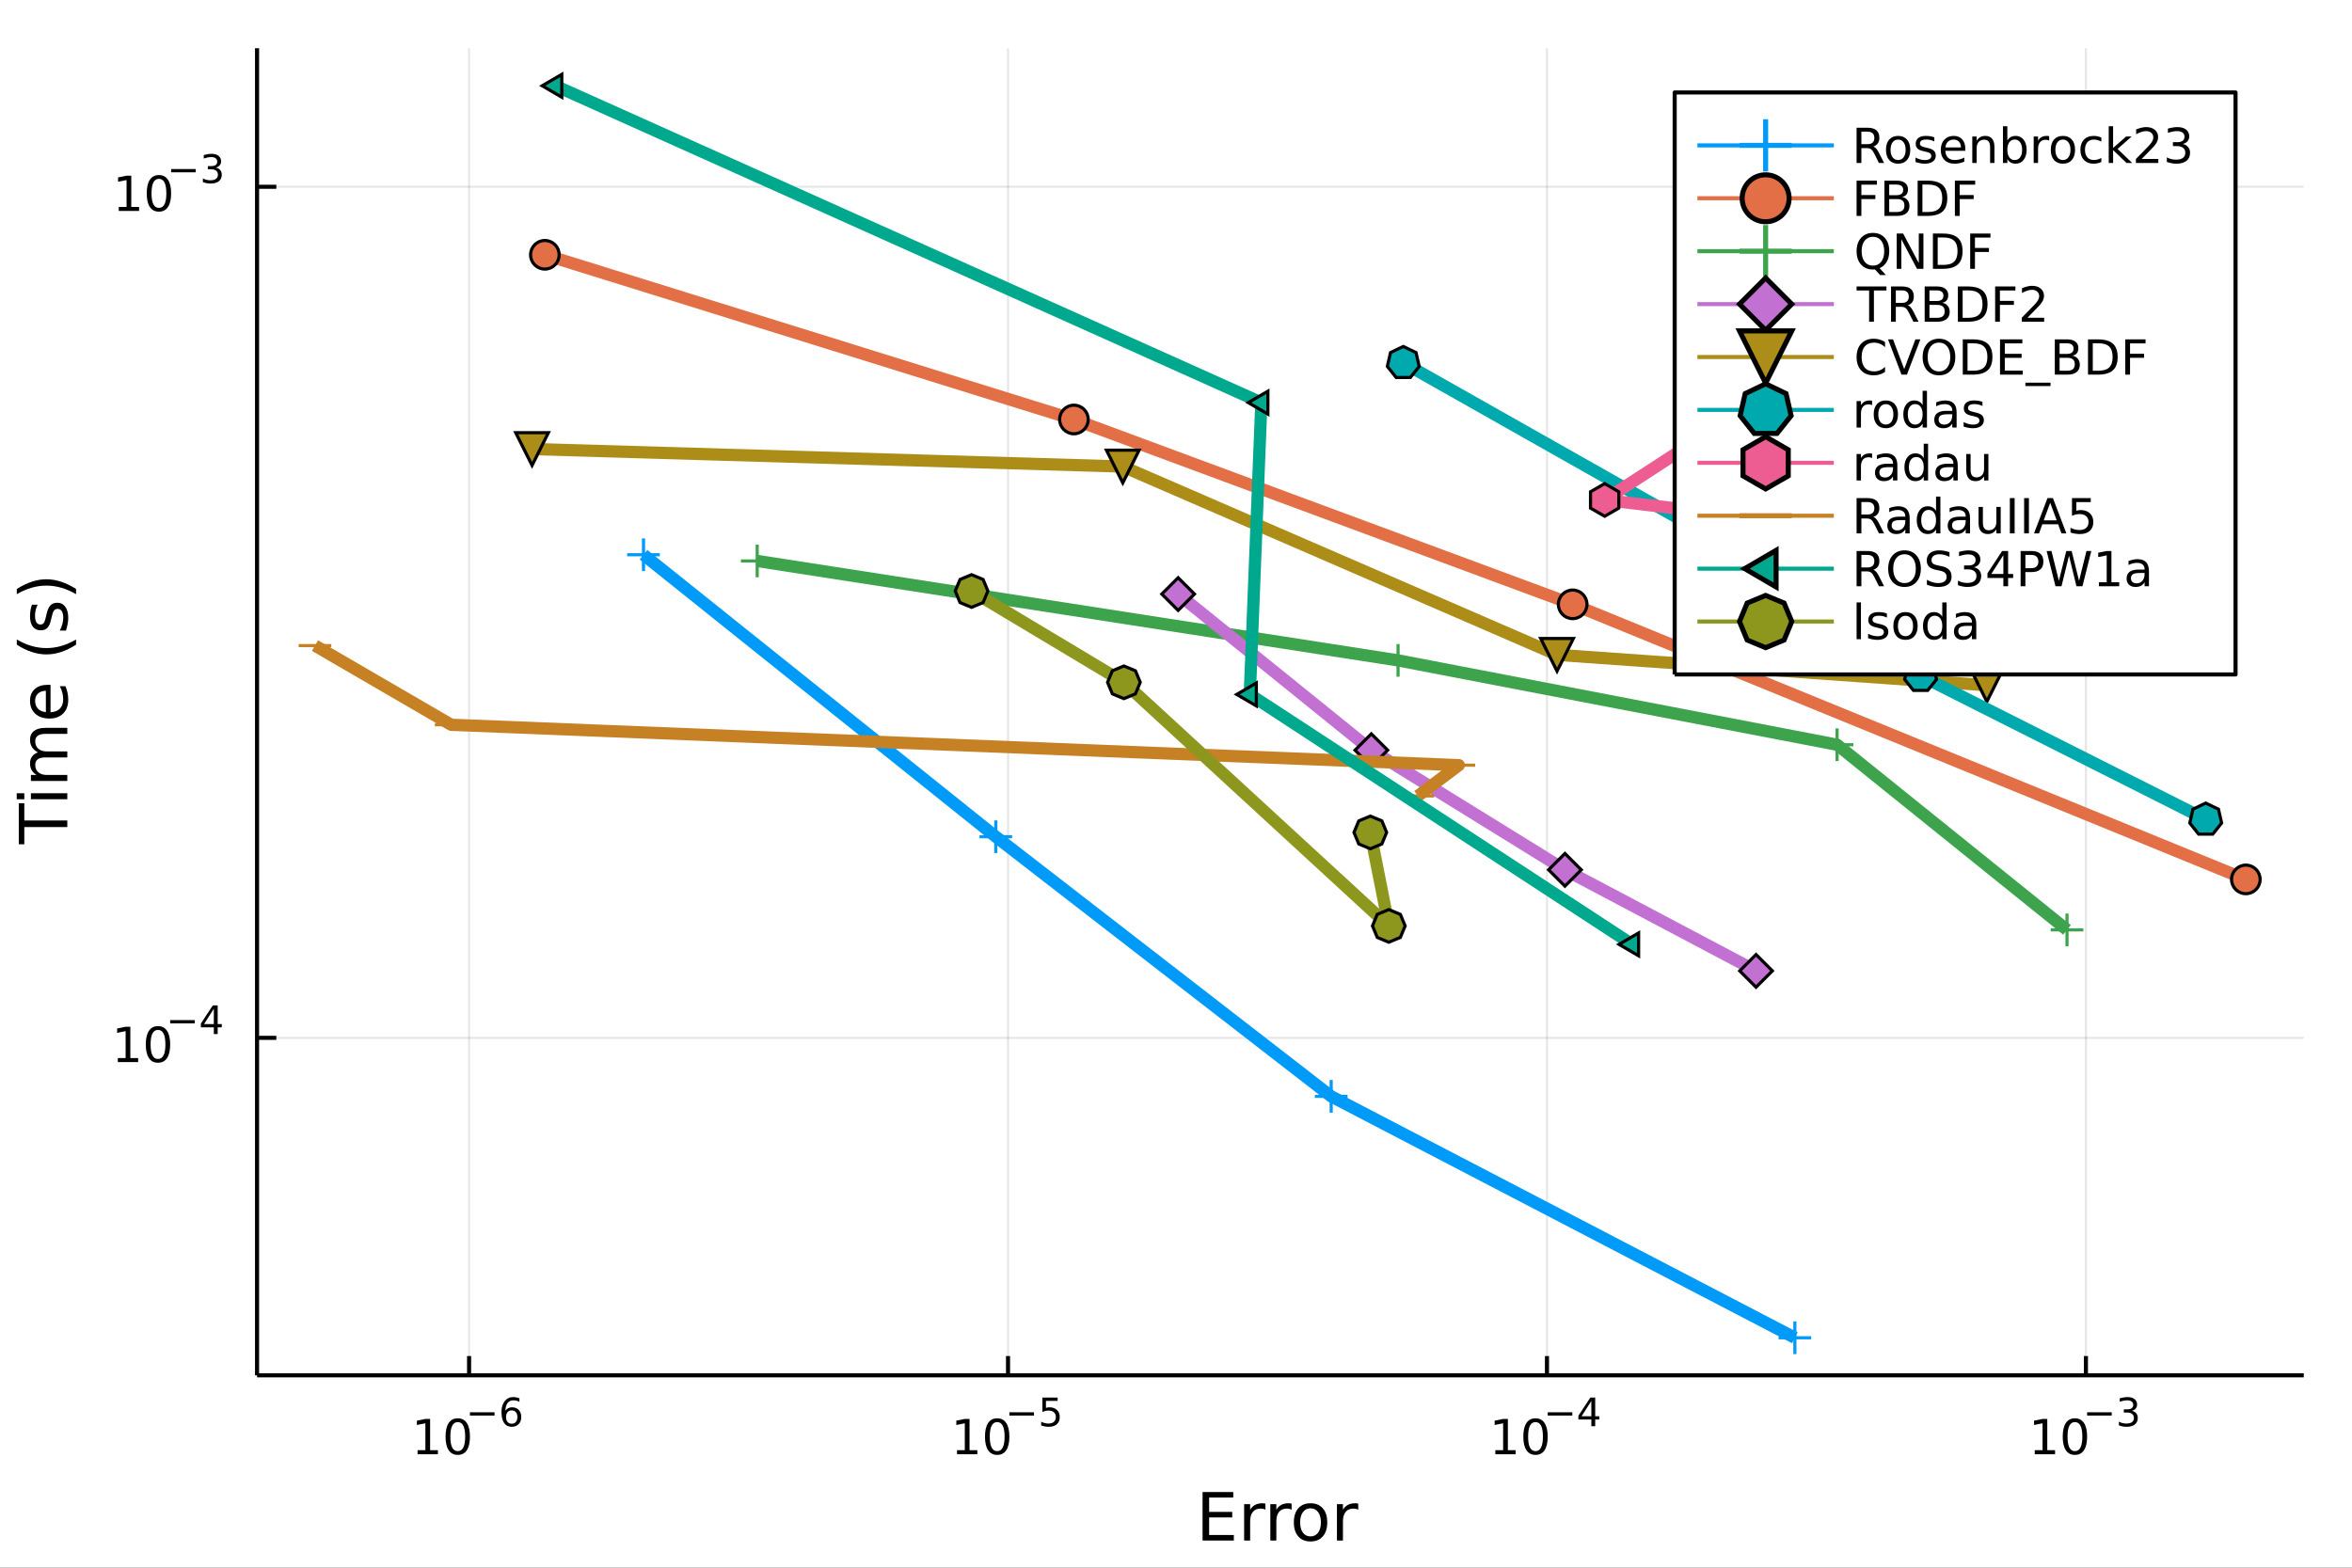 <?xml version="1.0" encoding="utf-8"?>
<svg xmlns="http://www.w3.org/2000/svg" xmlns:xlink="http://www.w3.org/1999/xlink" width="576" height="384" viewBox="0 0 2304 1536">
<rect x="0" y="0" width="2304" height="1536" fill="#333333" stroke="none"/>
<defs>
  <clipPath id="clip770">
    <rect x="0" y="0" width="2304" height="1536"/>
  </clipPath>
</defs>
<path clip-path="url(#clip770)" d="
M0 1536 L2304 1536 L2304 0 L0 0  Z
  " fill="#ffffff" fill-rule="evenodd" fill-opacity="1"/>
<defs>
  <clipPath id="clip771">
    <rect x="460" y="0" width="1614" height="1536"/>
  </clipPath>
</defs>
<path clip-path="url(#clip770)" d="
M251.804 1347.54 L2256.76 1347.54 L2256.76 47.244 L251.804 47.244  Z
  " fill="#ffffff" fill-rule="evenodd" fill-opacity="1"/>
<defs>
  <clipPath id="clip772">
    <rect x="251" y="47" width="2006" height="1301"/>
  </clipPath>
</defs>
<polyline clip-path="url(#clip772)" style="stroke:#000000; stroke-linecap:butt; stroke-linejoin:round; stroke-width:2; stroke-opacity:0.1; fill:none" points="
  459.512,1347.54 459.512,47.244 
  "/>
<polyline clip-path="url(#clip772)" style="stroke:#000000; stroke-linecap:butt; stroke-linejoin:round; stroke-width:2; stroke-opacity:0.1; fill:none" points="
  987.457,1347.54 987.457,47.244 
  "/>
<polyline clip-path="url(#clip772)" style="stroke:#000000; stroke-linecap:butt; stroke-linejoin:round; stroke-width:2; stroke-opacity:0.1; fill:none" points="
  1515.4,1347.54 1515.4,47.244 
  "/>
<polyline clip-path="url(#clip772)" style="stroke:#000000; stroke-linecap:butt; stroke-linejoin:round; stroke-width:2; stroke-opacity:0.1; fill:none" points="
  2043.35,1347.54 2043.35,47.244 
  "/>
<polyline clip-path="url(#clip770)" style="stroke:#000000; stroke-linecap:butt; stroke-linejoin:round; stroke-width:4; stroke-opacity:1; fill:none" points="
  251.804,1347.54 2256.76,1347.54 
  "/>
<polyline clip-path="url(#clip770)" style="stroke:#000000; stroke-linecap:butt; stroke-linejoin:round; stroke-width:4; stroke-opacity:1; fill:none" points="
  459.512,1347.54 459.512,1328.64 
  "/>
<polyline clip-path="url(#clip770)" style="stroke:#000000; stroke-linecap:butt; stroke-linejoin:round; stroke-width:4; stroke-opacity:1; fill:none" points="
  987.457,1347.54 987.457,1328.64 
  "/>
<polyline clip-path="url(#clip770)" style="stroke:#000000; stroke-linecap:butt; stroke-linejoin:round; stroke-width:4; stroke-opacity:1; fill:none" points="
  1515.4,1347.54 1515.4,1328.64 
  "/>
<polyline clip-path="url(#clip770)" style="stroke:#000000; stroke-linecap:butt; stroke-linejoin:round; stroke-width:4; stroke-opacity:1; fill:none" points="
  2043.35,1347.54 2043.35,1328.64 
  "/>
<path clip-path="url(#clip770)" d="M409.063 1420.89 L416.702 1420.89 L416.702 1394.53 L408.392 1396.19 L408.392 1391.94 L416.656 1390.27 L421.332 1390.27 L421.332 1420.89 L428.971 1420.89 L428.971 1424.83 L409.063 1424.83 L409.063 1420.89 Z" fill="#000000" fill-rule="evenodd" fill-opacity="1" /><path clip-path="url(#clip770)" d="M448.415 1393.35 Q444.804 1393.35 442.975 1396.91 Q441.17 1400.45 441.17 1407.58 Q441.17 1414.69 442.975 1418.25 Q444.804 1421.8 448.415 1421.8 Q452.049 1421.8 453.855 1418.25 Q455.683 1414.69 455.683 1407.58 Q455.683 1400.45 453.855 1396.91 Q452.049 1393.35 448.415 1393.35 M448.415 1389.64 Q454.225 1389.64 457.281 1394.25 Q460.359 1398.83 460.359 1407.58 Q460.359 1416.31 457.281 1420.92 Q454.225 1425.5 448.415 1425.5 Q442.605 1425.5 439.526 1420.92 Q436.471 1416.31 436.471 1407.58 Q436.471 1398.83 439.526 1394.25 Q442.605 1389.64 448.415 1389.64 Z" fill="#000000" fill-rule="evenodd" fill-opacity="1" /><path clip-path="url(#clip770)" d="M460.359 1383.74 L484.471 1383.74 L484.471 1386.94 L460.359 1386.94 L460.359 1383.74 Z" fill="#000000" fill-rule="evenodd" fill-opacity="1" /><path clip-path="url(#clip770)" d="M501.266 1381.86 Q498.708 1381.86 497.204 1383.61 Q495.718 1385.36 495.718 1388.41 Q495.718 1391.44 497.204 1393.21 Q498.708 1394.95 501.266 1394.95 Q503.824 1394.95 505.31 1393.21 Q506.815 1391.44 506.815 1388.41 Q506.815 1385.36 505.31 1383.61 Q503.824 1381.86 501.266 1381.86 M508.808 1369.96 L508.808 1373.42 Q507.379 1372.74 505.912 1372.39 Q504.464 1372.03 503.034 1372.03 Q499.273 1372.03 497.279 1374.57 Q495.304 1377.11 495.022 1382.24 Q496.132 1380.6 497.806 1379.74 Q499.479 1378.85 501.492 1378.85 Q505.724 1378.85 508.169 1381.43 Q510.633 1383.99 510.633 1388.41 Q510.633 1392.74 508.075 1395.35 Q505.517 1397.96 501.266 1397.96 Q496.395 1397.96 493.818 1394.24 Q491.242 1390.5 491.242 1383.41 Q491.242 1376.75 494.401 1372.8 Q497.561 1368.83 502.884 1368.83 Q504.313 1368.83 505.761 1369.11 Q507.228 1369.39 508.808 1369.96 Z" fill="#000000" fill-rule="evenodd" fill-opacity="1" /><path clip-path="url(#clip770)" d="M937.478 1420.89 L945.117 1420.89 L945.117 1394.53 L936.807 1396.19 L936.807 1391.94 L945.071 1390.27 L949.746 1390.27 L949.746 1420.89 L957.385 1420.89 L957.385 1424.83 L937.478 1424.83 L937.478 1420.89 Z" fill="#000000" fill-rule="evenodd" fill-opacity="1" /><path clip-path="url(#clip770)" d="M976.83 1393.35 Q973.219 1393.35 971.39 1396.91 Q969.584 1400.45 969.584 1407.58 Q969.584 1414.69 971.39 1418.25 Q973.219 1421.8 976.83 1421.8 Q980.464 1421.8 982.269 1418.25 Q984.098 1414.69 984.098 1407.58 Q984.098 1400.45 982.269 1396.91 Q980.464 1393.35 976.83 1393.35 M976.83 1389.64 Q982.64 1389.64 985.695 1394.25 Q988.774 1398.83 988.774 1407.58 Q988.774 1416.31 985.695 1420.92 Q982.64 1425.5 976.83 1425.5 Q971.019 1425.5 967.941 1420.92 Q964.885 1416.31 964.885 1407.58 Q964.885 1398.83 967.941 1394.25 Q971.019 1389.64 976.83 1389.64 Z" fill="#000000" fill-rule="evenodd" fill-opacity="1" /><path clip-path="url(#clip770)" d="M988.774 1383.74 L1012.89 1383.74 L1012.89 1386.94 L988.774 1386.94 L988.774 1383.74 Z" fill="#000000" fill-rule="evenodd" fill-opacity="1" /><path clip-path="url(#clip770)" d="M1021.12 1369.34 L1036.04 1369.34 L1036.04 1372.54 L1024.6 1372.54 L1024.6 1379.42 Q1025.43 1379.14 1026.26 1379.01 Q1027.09 1378.85 1027.91 1378.85 Q1032.61 1378.85 1035.36 1381.43 Q1038.11 1384.01 1038.11 1388.41 Q1038.11 1392.94 1035.29 1395.46 Q1032.46 1397.96 1027.33 1397.96 Q1025.56 1397.96 1023.72 1397.66 Q1021.89 1397.36 1019.94 1396.76 L1019.94 1392.94 Q1021.63 1393.86 1023.44 1394.31 Q1025.24 1394.77 1027.25 1394.77 Q1030.51 1394.77 1032.41 1393.05 Q1034.31 1391.34 1034.31 1388.41 Q1034.31 1385.48 1032.41 1383.76 Q1030.51 1382.05 1027.25 1382.05 Q1025.73 1382.05 1024.21 1382.39 Q1022.7 1382.73 1021.12 1383.44 L1021.12 1369.34 Z" fill="#000000" fill-rule="evenodd" fill-opacity="1" /><path clip-path="url(#clip770)" d="M1464.82 1420.89 L1472.46 1420.89 L1472.46 1394.53 L1464.15 1396.19 L1464.15 1391.94 L1472.41 1390.27 L1477.09 1390.27 L1477.09 1420.89 L1484.73 1420.89 L1484.73 1424.83 L1464.82 1424.83 L1464.82 1420.89 Z" fill="#000000" fill-rule="evenodd" fill-opacity="1" /><path clip-path="url(#clip770)" d="M1504.17 1393.35 Q1500.56 1393.35 1498.73 1396.91 Q1496.93 1400.45 1496.93 1407.58 Q1496.93 1414.69 1498.73 1418.25 Q1500.56 1421.8 1504.17 1421.8 Q1507.81 1421.8 1509.61 1418.25 Q1511.44 1414.69 1511.44 1407.58 Q1511.44 1400.45 1509.61 1396.91 Q1507.81 1393.35 1504.17 1393.35 M1504.17 1389.64 Q1509.98 1389.64 1513.04 1394.25 Q1516.12 1398.83 1516.12 1407.58 Q1516.12 1416.31 1513.04 1420.92 Q1509.98 1425.5 1504.17 1425.5 Q1498.36 1425.5 1495.28 1420.92 Q1492.23 1416.31 1492.23 1407.58 Q1492.23 1398.83 1495.28 1394.25 Q1498.36 1389.64 1504.17 1389.64 Z" fill="#000000" fill-rule="evenodd" fill-opacity="1" /><path clip-path="url(#clip770)" d="M1516.12 1383.74 L1540.23 1383.74 L1540.23 1386.94 L1516.12 1386.94 L1516.12 1383.74 Z" fill="#000000" fill-rule="evenodd" fill-opacity="1" /><path clip-path="url(#clip770)" d="M1558.87 1372.65 L1549.27 1387.64 L1558.87 1387.64 L1558.87 1372.65 M1557.87 1369.34 L1562.65 1369.34 L1562.65 1387.64 L1566.65 1387.64 L1566.65 1390.8 L1562.65 1390.8 L1562.65 1397.42 L1558.87 1397.42 L1558.87 1390.8 L1546.19 1390.8 L1546.19 1387.13 L1557.87 1369.34 Z" fill="#000000" fill-rule="evenodd" fill-opacity="1" /><path clip-path="url(#clip770)" d="M1993.23 1420.89 L2000.86 1420.89 L2000.86 1394.53 L1992.55 1396.19 L1992.55 1391.94 L2000.82 1390.27 L2005.49 1390.27 L2005.49 1420.89 L2013.13 1420.89 L2013.13 1424.83 L1993.23 1424.83 L1993.23 1420.89 Z" fill="#000000" fill-rule="evenodd" fill-opacity="1" /><path clip-path="url(#clip770)" d="M2032.58 1393.35 Q2028.97 1393.35 2027.14 1396.91 Q2025.33 1400.45 2025.33 1407.58 Q2025.33 1414.69 2027.14 1418.25 Q2028.97 1421.8 2032.58 1421.8 Q2036.21 1421.8 2038.02 1418.25 Q2039.85 1414.69 2039.85 1407.58 Q2039.85 1400.45 2038.02 1396.91 Q2036.21 1393.35 2032.58 1393.35 M2032.58 1389.64 Q2038.39 1389.64 2041.44 1394.25 Q2044.52 1398.83 2044.52 1407.58 Q2044.52 1416.31 2041.44 1420.92 Q2038.39 1425.5 2032.58 1425.5 Q2026.77 1425.5 2023.69 1420.92 Q2020.63 1416.31 2020.63 1407.58 Q2020.63 1398.83 2023.69 1394.25 Q2026.77 1389.64 2032.58 1389.64 Z" fill="#000000" fill-rule="evenodd" fill-opacity="1" /><path clip-path="url(#clip770)" d="M2044.52 1383.74 L2068.63 1383.74 L2068.63 1386.94 L2044.52 1386.94 L2044.52 1383.74 Z" fill="#000000" fill-rule="evenodd" fill-opacity="1" /><path clip-path="url(#clip770)" d="M2088.34 1382.28 Q2091.07 1382.86 2092.59 1384.7 Q2094.14 1386.55 2094.14 1389.26 Q2094.14 1393.41 2091.28 1395.69 Q2088.42 1397.96 2083.15 1397.96 Q2081.39 1397.96 2079.5 1397.61 Q2077.64 1397.27 2075.65 1396.57 L2075.65 1392.9 Q2077.23 1393.83 2079.11 1394.3 Q2080.99 1394.77 2083.04 1394.77 Q2086.61 1394.77 2088.48 1393.36 Q2090.36 1391.95 2090.36 1389.26 Q2090.36 1386.77 2088.61 1385.38 Q2086.88 1383.97 2083.77 1383.97 L2080.5 1383.97 L2080.5 1380.85 L2083.92 1380.85 Q2086.73 1380.85 2088.21 1379.74 Q2089.7 1378.61 2089.7 1376.5 Q2089.7 1374.34 2088.16 1373.19 Q2086.63 1372.03 2083.77 1372.03 Q2082.21 1372.03 2080.43 1372.37 Q2078.64 1372.7 2076.5 1373.42 L2076.5 1370.03 Q2078.66 1369.43 2080.54 1369.13 Q2082.44 1368.83 2084.11 1368.83 Q2088.44 1368.83 2090.96 1370.81 Q2093.48 1372.76 2093.48 1376.11 Q2093.48 1378.44 2092.14 1380.06 Q2090.81 1381.66 2088.34 1382.28 Z" fill="#000000" fill-rule="evenodd" fill-opacity="1" /><path clip-path="url(#clip770)" d="M1178.03 1461.87 L1208.08 1461.87 L1208.08 1467.28 L1184.46 1467.28 L1184.46 1481.34 L1207.09 1481.34 L1207.09 1486.76 L1184.46 1486.76 L1184.46 1503.97 L1208.65 1503.97 L1208.65 1509.39 L1178.03 1509.39 L1178.03 1461.87 Z" fill="#000000" fill-rule="evenodd" fill-opacity="1" /><path clip-path="url(#clip770)" d="M1239.62 1479.21 Q1238.64 1478.64 1237.46 1478.38 Q1236.31 1478.1 1234.91 1478.1 Q1229.95 1478.1 1227.27 1481.34 Q1224.63 1484.56 1224.63 1490.61 L1224.63 1509.39 L1218.74 1509.39 L1218.74 1473.74 L1224.63 1473.74 L1224.63 1479.28 Q1226.48 1476.03 1229.44 1474.47 Q1232.4 1472.88 1236.63 1472.88 Q1237.24 1472.88 1237.97 1472.97 Q1238.7 1473.04 1239.59 1473.2 L1239.62 1479.21 Z" fill="#000000" fill-rule="evenodd" fill-opacity="1" /><path clip-path="url(#clip770)" d="M1265.28 1479.21 Q1264.29 1478.64 1263.11 1478.38 Q1261.97 1478.1 1260.57 1478.1 Q1255.6 1478.1 1252.93 1481.34 Q1250.29 1484.56 1250.29 1490.61 L1250.29 1509.39 L1244.4 1509.39 L1244.4 1473.74 L1250.29 1473.74 L1250.29 1479.28 Q1252.13 1476.03 1255.09 1474.47 Q1258.05 1472.88 1262.28 1472.88 Q1262.89 1472.88 1263.62 1472.97 Q1264.35 1473.04 1265.24 1473.2 L1265.28 1479.21 Z" fill="#000000" fill-rule="evenodd" fill-opacity="1" /><path clip-path="url(#clip770)" d="M1283.8 1477.84 Q1279.09 1477.84 1276.35 1481.54 Q1273.62 1485.2 1273.62 1491.59 Q1273.62 1497.99 1276.32 1501.68 Q1279.06 1505.34 1283.8 1505.34 Q1288.48 1505.34 1291.22 1501.65 Q1293.95 1497.96 1293.95 1491.59 Q1293.95 1485.26 1291.22 1481.57 Q1288.48 1477.84 1283.8 1477.84 M1283.8 1472.88 Q1291.44 1472.88 1295.8 1477.84 Q1300.16 1482.81 1300.16 1491.59 Q1300.16 1500.35 1295.8 1505.34 Q1291.44 1510.31 1283.8 1510.31 Q1276.13 1510.31 1271.77 1505.34 Q1267.44 1500.35 1267.44 1491.59 Q1267.44 1482.81 1271.77 1477.84 Q1276.13 1472.88 1283.8 1472.88 Z" fill="#000000" fill-rule="evenodd" fill-opacity="1" /><path clip-path="url(#clip770)" d="M1330.53 1479.21 Q1329.54 1478.64 1328.36 1478.38 Q1327.22 1478.1 1325.81 1478.1 Q1320.85 1478.1 1318.18 1481.34 Q1315.53 1484.56 1315.53 1490.61 L1315.53 1509.39 L1309.65 1509.39 L1309.65 1473.74 L1315.53 1473.74 L1315.53 1479.28 Q1317.38 1476.03 1320.34 1474.47 Q1323.3 1472.88 1327.53 1472.88 Q1328.14 1472.88 1328.87 1472.97 Q1329.6 1473.04 1330.49 1473.2 L1330.53 1479.21 Z" fill="#000000" fill-rule="evenodd" fill-opacity="1" /><polyline clip-path="url(#clip772)" style="stroke:#000000; stroke-linecap:butt; stroke-linejoin:round; stroke-width:2; stroke-opacity:0.1; fill:none" points="
  251.804,1016.85 2256.76,1016.85 
  "/>
<polyline clip-path="url(#clip772)" style="stroke:#000000; stroke-linecap:butt; stroke-linejoin:round; stroke-width:2; stroke-opacity:0.1; fill:none" points="
  251.804,182.982 2256.76,182.982 
  "/>
<polyline clip-path="url(#clip770)" style="stroke:#000000; stroke-linecap:butt; stroke-linejoin:round; stroke-width:4; stroke-opacity:1; fill:none" points="
  251.804,1347.54 251.804,47.244 
  "/>
<polyline clip-path="url(#clip770)" style="stroke:#000000; stroke-linecap:butt; stroke-linejoin:round; stroke-width:4; stroke-opacity:1; fill:none" points="
  251.804,1016.85 270.702,1016.85 
  "/>
<polyline clip-path="url(#clip770)" style="stroke:#000000; stroke-linecap:butt; stroke-linejoin:round; stroke-width:4; stroke-opacity:1; fill:none" points="
  251.804,182.982 270.702,182.982 
  "/>
<path clip-path="url(#clip770)" d="M115.411 1036.65 L123.05 1036.65 L123.05 1010.28 L114.74 1011.95 L114.74 1007.69 L123.004 1006.02 L127.68 1006.02 L127.68 1036.65 L135.319 1036.65 L135.319 1040.58 L115.411 1040.58 L115.411 1036.65 Z" fill="#000000" fill-rule="evenodd" fill-opacity="1" /><path clip-path="url(#clip770)" d="M154.763 1009.1 Q151.152 1009.1 149.323 1012.66 Q147.518 1016.21 147.518 1023.34 Q147.518 1030.44 149.323 1034.01 Q151.152 1037.55 154.763 1037.55 Q158.397 1037.55 160.203 1034.01 Q162.032 1030.44 162.032 1023.34 Q162.032 1016.21 160.203 1012.66 Q158.397 1009.1 154.763 1009.1 M154.763 1005.4 Q160.573 1005.4 163.629 1010 Q166.707 1014.59 166.707 1023.34 Q166.707 1032.06 163.629 1036.67 Q160.573 1041.25 154.763 1041.25 Q148.953 1041.25 145.874 1036.67 Q142.819 1032.06 142.819 1023.34 Q142.819 1014.59 145.874 1010 Q148.953 1005.4 154.763 1005.4 Z" fill="#000000" fill-rule="evenodd" fill-opacity="1" /><path clip-path="url(#clip770)" d="M166.707 999.497 L190.819 999.497 L190.819 1002.69 L166.707 1002.69 L166.707 999.497 Z" fill="#000000" fill-rule="evenodd" fill-opacity="1" /><path clip-path="url(#clip770)" d="M209.458 988.401 L199.866 1003.39 L209.458 1003.39 L209.458 988.401 M208.461 985.091 L213.238 985.091 L213.238 1003.39 L217.244 1003.39 L217.244 1006.55 L213.238 1006.55 L213.238 1013.17 L209.458 1013.17 L209.458 1006.55 L196.781 1006.55 L196.781 1002.88 L208.461 985.091 Z" fill="#000000" fill-rule="evenodd" fill-opacity="1" /><path clip-path="url(#clip770)" d="M116.333 202.774 L123.972 202.774 L123.972 176.409 L115.662 178.075 L115.662 173.816 L123.926 172.149 L128.601 172.149 L128.601 202.774 L136.24 202.774 L136.24 206.709 L116.333 206.709 L116.333 202.774 Z" fill="#000000" fill-rule="evenodd" fill-opacity="1" /><path clip-path="url(#clip770)" d="M155.685 175.228 Q152.074 175.228 150.245 178.793 Q148.439 182.334 148.439 189.464 Q148.439 196.57 150.245 200.135 Q152.074 203.677 155.685 203.677 Q159.319 203.677 161.124 200.135 Q162.953 196.57 162.953 189.464 Q162.953 182.334 161.124 178.793 Q159.319 175.228 155.685 175.228 M155.685 171.524 Q161.495 171.524 164.55 176.131 Q167.629 180.714 167.629 189.464 Q167.629 198.191 164.55 202.797 Q161.495 207.381 155.685 207.381 Q149.875 207.381 146.796 202.797 Q143.74 198.191 143.74 189.464 Q143.74 180.714 146.796 176.131 Q149.875 171.524 155.685 171.524 Z" fill="#000000" fill-rule="evenodd" fill-opacity="1" /><path clip-path="url(#clip770)" d="M167.629 165.626 L191.741 165.626 L191.741 168.823 L167.629 168.823 L167.629 165.626 Z" fill="#000000" fill-rule="evenodd" fill-opacity="1" /><path clip-path="url(#clip770)" d="M211.451 164.159 Q214.178 164.742 215.702 166.585 Q217.244 168.428 217.244 171.136 Q217.244 175.293 214.385 177.569 Q211.526 179.844 206.26 179.844 Q204.492 179.844 202.612 179.487 Q200.75 179.148 198.756 178.453 L198.756 174.785 Q200.336 175.707 202.217 176.177 Q204.097 176.647 206.147 176.647 Q209.721 176.647 211.583 175.236 Q213.464 173.826 213.464 171.136 Q213.464 168.654 211.714 167.262 Q209.984 165.851 206.881 165.851 L203.608 165.851 L203.608 162.729 L207.031 162.729 Q209.834 162.729 211.32 161.62 Q212.805 160.491 212.805 158.385 Q212.805 156.222 211.263 155.074 Q209.74 153.908 206.881 153.908 Q205.32 153.908 203.533 154.247 Q201.746 154.585 199.602 155.3 L199.602 151.915 Q201.765 151.313 203.646 151.012 Q205.546 150.711 207.219 150.711 Q211.545 150.711 214.065 152.686 Q216.586 154.642 216.586 157.99 Q216.586 160.322 215.25 161.939 Q213.915 163.538 211.451 164.159 Z" fill="#000000" fill-rule="evenodd" fill-opacity="1" /><path clip-path="url(#clip770)" d="M18.404 827.219 L18.404 787.02 L23.815 787.02 L23.815 803.889 L65.924 803.889 L65.924 810.35 L23.815 810.35 L23.815 827.219 L18.404 827.219 Z" fill="#000000" fill-rule="evenodd" fill-opacity="1" /><path clip-path="url(#clip770)" d="M30.276 783.073 L30.276 777.216 L65.924 777.216 L65.924 783.073 L30.276 783.073 M16.399 783.073 L16.399 777.216 L23.815 777.216 L23.815 783.073 L16.399 783.073 Z" fill="#000000" fill-rule="evenodd" fill-opacity="1" /><path clip-path="url(#clip770)" d="M37.119 737.208 Q33.173 735.012 31.295 731.956 Q29.417 728.901 29.417 724.763 Q29.417 719.193 33.332 716.169 Q37.215 713.145 44.408 713.145 L65.924 713.145 L65.924 719.034 L44.599 719.034 Q39.475 719.034 36.992 720.848 Q34.509 722.662 34.509 726.386 Q34.509 730.938 37.533 733.579 Q40.557 736.221 45.777 736.221 L65.924 736.221 L65.924 742.109 L44.599 742.109 Q39.443 742.109 36.992 743.924 Q34.509 745.738 34.509 749.526 Q34.509 754.013 37.565 756.655 Q40.589 759.297 45.777 759.297 L65.924 759.297 L65.924 765.185 L30.276 765.185 L30.276 759.297 L35.814 759.297 Q32.536 757.292 30.976 754.491 Q29.417 751.69 29.417 747.839 Q29.417 743.956 31.39 741.25 Q33.364 738.513 37.119 737.208 Z" fill="#000000" fill-rule="evenodd" fill-opacity="1" /><path clip-path="url(#clip770)" d="M46.636 670.973 L49.501 670.973 L49.501 697.9 Q55.548 697.518 58.731 694.271 Q61.882 690.993 61.882 685.168 Q61.882 681.794 61.054 678.643 Q60.227 675.461 58.572 672.341 L64.11 672.341 Q65.447 675.492 66.147 678.803 Q66.847 682.113 66.847 685.518 Q66.847 694.048 61.882 699.045 Q56.917 704.011 48.45 704.011 Q39.697 704.011 34.573 699.3 Q29.417 694.558 29.417 686.537 Q29.417 679.344 34.064 675.174 Q38.679 670.973 46.636 670.973 M44.917 676.829 Q40.111 676.893 37.247 679.535 Q34.382 682.145 34.382 686.473 Q34.382 691.375 37.151 694.335 Q39.92 697.263 44.949 697.709 L44.917 676.829 Z" fill="#000000" fill-rule="evenodd" fill-opacity="1" /><path clip-path="url(#clip770)" d="M16.463 626.572 Q23.783 630.837 30.945 632.906 Q38.106 634.975 45.458 634.975 Q52.811 634.975 60.036 632.906 Q67.229 630.805 74.518 626.572 L74.518 631.664 Q67.038 636.439 59.813 638.826 Q52.588 641.181 45.458 641.181 Q38.361 641.181 31.167 638.826 Q23.974 636.471 16.463 631.664 L16.463 626.572 Z" fill="#000000" fill-rule="evenodd" fill-opacity="1" /><path clip-path="url(#clip770)" d="M31.326 592.484 L36.865 592.484 Q35.592 594.966 34.955 597.64 Q34.318 600.313 34.318 603.178 Q34.318 607.538 35.655 609.735 Q36.992 611.899 39.666 611.899 Q41.703 611.899 42.88 610.339 Q44.026 608.78 45.077 604.069 L45.522 602.064 Q46.859 595.826 49.31 593.216 Q51.729 590.574 56.089 590.574 Q61.054 590.574 63.951 594.521 Q66.847 598.435 66.847 605.31 Q66.847 608.175 66.274 611.294 Q65.733 614.382 64.619 617.819 L58.572 617.819 Q60.259 614.573 61.118 611.422 Q61.946 608.27 61.946 605.183 Q61.946 601.045 60.545 598.817 Q59.113 596.589 56.535 596.589 Q54.148 596.589 52.874 598.213 Q51.601 599.804 50.424 605.247 L49.946 607.284 Q48.8 612.726 46.445 615.145 Q44.058 617.564 39.92 617.564 Q34.891 617.564 32.154 614 Q29.417 610.435 29.417 603.878 Q29.417 600.632 29.894 597.767 Q30.372 594.902 31.326 592.484 Z" fill="#000000" fill-rule="evenodd" fill-opacity="1" /><path clip-path="url(#clip770)" d="M16.463 582.171 L16.463 577.079 Q23.974 572.304 31.167 569.949 Q38.361 567.562 45.458 567.562 Q52.588 567.562 59.813 569.949 Q67.038 572.304 74.518 577.079 L74.518 582.171 Q67.229 577.938 60.036 575.869 Q52.811 573.768 45.458 573.768 Q38.106 573.768 30.945 575.869 Q23.783 577.938 16.463 582.171 Z" fill="#000000" fill-rule="evenodd" fill-opacity="1" /><polyline clip-path="url(#clip772)" style="stroke:#009af9; stroke-linecap:butt; stroke-linejoin:round; stroke-width:12; stroke-opacity:1; fill:none" points="
  1758.24,1310.74 1304.02,1074.19 975.499,819.805 630.373,543.522 
  "/>
<line clip-path="url(#clip772)" x1="1758.24" y1="1310.74" x2="1758.24" y2="1294.74" style="stroke:#009af9; stroke-width:3.072; stroke-opacity:1"/>
<line clip-path="url(#clip772)" x1="1758.24" y1="1310.74" x2="1742.24" y2="1310.74" style="stroke:#009af9; stroke-width:3.072; stroke-opacity:1"/>
<line clip-path="url(#clip772)" x1="1758.24" y1="1310.74" x2="1758.24" y2="1326.74" style="stroke:#009af9; stroke-width:3.072; stroke-opacity:1"/>
<line clip-path="url(#clip772)" x1="1758.24" y1="1310.74" x2="1774.24" y2="1310.74" style="stroke:#009af9; stroke-width:3.072; stroke-opacity:1"/>
<line clip-path="url(#clip772)" x1="1304.02" y1="1074.19" x2="1304.02" y2="1058.19" style="stroke:#009af9; stroke-width:3.072; stroke-opacity:1"/>
<line clip-path="url(#clip772)" x1="1304.02" y1="1074.19" x2="1288.02" y2="1074.19" style="stroke:#009af9; stroke-width:3.072; stroke-opacity:1"/>
<line clip-path="url(#clip772)" x1="1304.02" y1="1074.19" x2="1304.02" y2="1090.19" style="stroke:#009af9; stroke-width:3.072; stroke-opacity:1"/>
<line clip-path="url(#clip772)" x1="1304.02" y1="1074.19" x2="1320.02" y2="1074.19" style="stroke:#009af9; stroke-width:3.072; stroke-opacity:1"/>
<line clip-path="url(#clip772)" x1="975.499" y1="819.805" x2="975.499" y2="803.805" style="stroke:#009af9; stroke-width:3.072; stroke-opacity:1"/>
<line clip-path="url(#clip772)" x1="975.499" y1="819.805" x2="959.499" y2="819.805" style="stroke:#009af9; stroke-width:3.072; stroke-opacity:1"/>
<line clip-path="url(#clip772)" x1="975.499" y1="819.805" x2="975.499" y2="835.805" style="stroke:#009af9; stroke-width:3.072; stroke-opacity:1"/>
<line clip-path="url(#clip772)" x1="975.499" y1="819.805" x2="991.499" y2="819.805" style="stroke:#009af9; stroke-width:3.072; stroke-opacity:1"/>
<line clip-path="url(#clip772)" x1="630.373" y1="543.522" x2="630.373" y2="527.522" style="stroke:#009af9; stroke-width:3.072; stroke-opacity:1"/>
<line clip-path="url(#clip772)" x1="630.373" y1="543.522" x2="614.373" y2="543.522" style="stroke:#009af9; stroke-width:3.072; stroke-opacity:1"/>
<line clip-path="url(#clip772)" x1="630.373" y1="543.522" x2="630.373" y2="559.522" style="stroke:#009af9; stroke-width:3.072; stroke-opacity:1"/>
<line clip-path="url(#clip772)" x1="630.373" y1="543.522" x2="646.373" y2="543.522" style="stroke:#009af9; stroke-width:3.072; stroke-opacity:1"/>
<polyline clip-path="url(#clip772)" style="stroke:#e26f46; stroke-linecap:butt; stroke-linejoin:round; stroke-width:12; stroke-opacity:1; fill:none" points="
  2200.01,861.623 1540.58,592.126 1052.01,411.005 533.75,249.634 
  "/>
<circle clip-path="url(#clip772)" cx="2200.01" cy="861.623" r="14" fill="#e26f46" fill-rule="evenodd" fill-opacity="1" stroke="#000000" stroke-opacity="1" stroke-width="3.072"/>
<circle clip-path="url(#clip772)" cx="1540.58" cy="592.126" r="14" fill="#e26f46" fill-rule="evenodd" fill-opacity="1" stroke="#000000" stroke-opacity="1" stroke-width="3.072"/>
<circle clip-path="url(#clip772)" cx="1052.01" cy="411.005" r="14" fill="#e26f46" fill-rule="evenodd" fill-opacity="1" stroke="#000000" stroke-opacity="1" stroke-width="3.072"/>
<circle clip-path="url(#clip772)" cx="533.75" cy="249.634" r="14" fill="#e26f46" fill-rule="evenodd" fill-opacity="1" stroke="#000000" stroke-opacity="1" stroke-width="3.072"/>
<polyline clip-path="url(#clip772)" style="stroke:#3da44d; stroke-linecap:butt; stroke-linejoin:round; stroke-width:12; stroke-opacity:1; fill:none" points="
  2024.83,911.086 1799.59,729.681 1369.53,647.038 741.751,549.63 
  "/>
<line clip-path="url(#clip772)" x1="2024.83" y1="911.086" x2="2024.83" y2="895.086" style="stroke:#3da44d; stroke-width:3.072; stroke-opacity:1"/>
<line clip-path="url(#clip772)" x1="2024.83" y1="911.086" x2="2008.83" y2="911.086" style="stroke:#3da44d; stroke-width:3.072; stroke-opacity:1"/>
<line clip-path="url(#clip772)" x1="2024.83" y1="911.086" x2="2024.83" y2="927.086" style="stroke:#3da44d; stroke-width:3.072; stroke-opacity:1"/>
<line clip-path="url(#clip772)" x1="2024.83" y1="911.086" x2="2040.83" y2="911.086" style="stroke:#3da44d; stroke-width:3.072; stroke-opacity:1"/>
<line clip-path="url(#clip772)" x1="1799.59" y1="729.681" x2="1799.59" y2="713.681" style="stroke:#3da44d; stroke-width:3.072; stroke-opacity:1"/>
<line clip-path="url(#clip772)" x1="1799.59" y1="729.681" x2="1783.59" y2="729.681" style="stroke:#3da44d; stroke-width:3.072; stroke-opacity:1"/>
<line clip-path="url(#clip772)" x1="1799.59" y1="729.681" x2="1799.59" y2="745.681" style="stroke:#3da44d; stroke-width:3.072; stroke-opacity:1"/>
<line clip-path="url(#clip772)" x1="1799.59" y1="729.681" x2="1815.59" y2="729.681" style="stroke:#3da44d; stroke-width:3.072; stroke-opacity:1"/>
<line clip-path="url(#clip772)" x1="1369.53" y1="647.038" x2="1369.53" y2="631.038" style="stroke:#3da44d; stroke-width:3.072; stroke-opacity:1"/>
<line clip-path="url(#clip772)" x1="1369.53" y1="647.038" x2="1353.53" y2="647.038" style="stroke:#3da44d; stroke-width:3.072; stroke-opacity:1"/>
<line clip-path="url(#clip772)" x1="1369.53" y1="647.038" x2="1369.53" y2="663.038" style="stroke:#3da44d; stroke-width:3.072; stroke-opacity:1"/>
<line clip-path="url(#clip772)" x1="1369.53" y1="647.038" x2="1385.53" y2="647.038" style="stroke:#3da44d; stroke-width:3.072; stroke-opacity:1"/>
<line clip-path="url(#clip772)" x1="741.751" y1="549.63" x2="741.751" y2="533.63" style="stroke:#3da44d; stroke-width:3.072; stroke-opacity:1"/>
<line clip-path="url(#clip772)" x1="741.751" y1="549.63" x2="725.751" y2="549.63" style="stroke:#3da44d; stroke-width:3.072; stroke-opacity:1"/>
<line clip-path="url(#clip772)" x1="741.751" y1="549.63" x2="741.751" y2="565.63" style="stroke:#3da44d; stroke-width:3.072; stroke-opacity:1"/>
<line clip-path="url(#clip772)" x1="741.751" y1="549.63" x2="757.751" y2="549.63" style="stroke:#3da44d; stroke-width:3.072; stroke-opacity:1"/>
<polyline clip-path="url(#clip772)" style="stroke:#c271d2; stroke-linecap:butt; stroke-linejoin:round; stroke-width:12; stroke-opacity:1; fill:none" points="
  1720.21,951.255 1533,852.239 1343.34,734.996 1154.1,582.047 
  "/>
<path clip-path="url(#clip772)" d="M1720.21 935.255 L1704.21 951.255 L1720.21 967.255 L1736.21 951.255 L1720.21 935.255 Z" fill="#c271d2" fill-rule="evenodd" fill-opacity="1" stroke="#000000" stroke-opacity="1" stroke-width="3.072"/>
<path clip-path="url(#clip772)" d="M1533 836.239 L1517 852.239 L1533 868.239 L1549 852.239 L1533 836.239 Z" fill="#c271d2" fill-rule="evenodd" fill-opacity="1" stroke="#000000" stroke-opacity="1" stroke-width="3.072"/>
<path clip-path="url(#clip772)" d="M1343.34 718.996 L1327.34 734.996 L1343.34 750.996 L1359.34 734.996 L1343.34 718.996 Z" fill="#c271d2" fill-rule="evenodd" fill-opacity="1" stroke="#000000" stroke-opacity="1" stroke-width="3.072"/>
<path clip-path="url(#clip772)" d="M1154.1 566.047 L1138.1 582.047 L1154.1 598.047 L1170.1 582.047 L1154.1 566.047 Z" fill="#c271d2" fill-rule="evenodd" fill-opacity="1" stroke="#000000" stroke-opacity="1" stroke-width="3.072"/>
<polyline clip-path="url(#clip772)" style="stroke:#ac8d18; stroke-linecap:butt; stroke-linejoin:round; stroke-width:12; stroke-opacity:1; fill:none" points="
  1946.31,671.396 1525.27,641.588 1099.87,457.103 521.207,439.96 
  "/>
<path clip-path="url(#clip772)" d="M1962.31 655.396 L1930.31 655.396 L1946.31 687.396 L1962.31 655.396 Z" fill="#ac8d18" fill-rule="evenodd" fill-opacity="1" stroke="#000000" stroke-opacity="1" stroke-width="3.072"/>
<path clip-path="url(#clip772)" d="M1541.27 625.588 L1509.27 625.588 L1525.27 657.588 L1541.27 625.588 Z" fill="#ac8d18" fill-rule="evenodd" fill-opacity="1" stroke="#000000" stroke-opacity="1" stroke-width="3.072"/>
<path clip-path="url(#clip772)" d="M1115.87 441.103 L1083.87 441.103 L1099.87 473.103 L1115.87 441.103 Z" fill="#ac8d18" fill-rule="evenodd" fill-opacity="1" stroke="#000000" stroke-opacity="1" stroke-width="3.072"/>
<path clip-path="url(#clip772)" d="M537.207 423.96 L505.207 423.96 L521.207 455.96 L537.207 423.96 Z" fill="#ac8d18" fill-rule="evenodd" fill-opacity="1" stroke="#000000" stroke-opacity="1" stroke-width="3.072"/>
<polyline clip-path="url(#clip772)" style="stroke:#00a9ad; stroke-linecap:butt; stroke-linejoin:round; stroke-width:12; stroke-opacity:1; fill:none" points="
  2160.69,802.83 1881.39,662.06 1664.07,519.117 1374.63,355.441 
  "/>
<path clip-path="url(#clip772)" d="M2160.69 786.83 L2148.18 792.862 L2145.09 806.398 L2153.74 817.246 L2167.63 817.246 L2176.29 806.398 L2173.2 792.862 Z" fill="#00a9ad" fill-rule="evenodd" fill-opacity="1" stroke="#000000" stroke-opacity="1" stroke-width="3.072"/>
<path clip-path="url(#clip772)" d="M1881.39 646.06 L1868.87 652.092 L1865.79 665.628 L1874.44 676.476 L1888.33 676.476 L1896.99 665.628 L1893.9 652.092 Z" fill="#00a9ad" fill-rule="evenodd" fill-opacity="1" stroke="#000000" stroke-opacity="1" stroke-width="3.072"/>
<path clip-path="url(#clip772)" d="M1664.07 503.117 L1651.56 509.149 L1648.47 522.685 L1657.13 533.533 L1671.02 533.533 L1679.67 522.685 L1676.59 509.149 Z" fill="#00a9ad" fill-rule="evenodd" fill-opacity="1" stroke="#000000" stroke-opacity="1" stroke-width="3.072"/>
<path clip-path="url(#clip772)" d="M1374.63 339.441 L1362.12 345.473 L1359.03 359.009 L1367.68 369.857 L1381.57 369.857 L1390.23 359.009 L1387.14 345.473 Z" fill="#00a9ad" fill-rule="evenodd" fill-opacity="1" stroke="#000000" stroke-opacity="1" stroke-width="3.072"/>
<polyline clip-path="url(#clip772)" style="stroke:#ed5d92; stroke-linecap:butt; stroke-linejoin:round; stroke-width:12; stroke-opacity:1; fill:none" points="
  1913,530.244 1571.91,489.834 1683.72,417.099 1930.67,224.584 
  "/>
<path clip-path="url(#clip772)" d="M1913 546.244 L1899.14 538.244 L1899.14 522.244 L1913 514.244 L1926.85 522.244 L1926.85 538.244 Z" fill="#ed5d92" fill-rule="evenodd" fill-opacity="1" stroke="#000000" stroke-opacity="1" stroke-width="3.072"/>
<path clip-path="url(#clip772)" d="M1571.91 505.834 L1558.05 497.834 L1558.05 481.834 L1571.91 473.834 L1585.76 481.834 L1585.76 497.834 Z" fill="#ed5d92" fill-rule="evenodd" fill-opacity="1" stroke="#000000" stroke-opacity="1" stroke-width="3.072"/>
<path clip-path="url(#clip772)" d="M1683.72 433.099 L1669.86 425.099 L1669.86 409.099 L1683.72 401.099 L1697.58 409.099 L1697.58 425.099 Z" fill="#ed5d92" fill-rule="evenodd" fill-opacity="1" stroke="#000000" stroke-opacity="1" stroke-width="3.072"/>
<path clip-path="url(#clip772)" d="M1930.67 240.584 L1916.82 232.584 L1916.82 216.584 L1930.67 208.584 L1944.53 216.584 L1944.53 232.584 Z" fill="#ed5d92" fill-rule="evenodd" fill-opacity="1" stroke="#000000" stroke-opacity="1" stroke-width="3.072"/>
<polyline clip-path="url(#clip772)" style="stroke:#c68125; stroke-linecap:butt; stroke-linejoin:round; stroke-width:12; stroke-opacity:1; fill:none" points="
  1388.99,779.831 1429.07,749.692 441.966,710.128 308.548,632.554 
  "/>
<line clip-path="url(#clip772)" x1="1404.99" y1="779.831" x2="1372.99" y2="779.831" style="stroke:#c68125; stroke-width:3.072; stroke-opacity:1"/>
<line clip-path="url(#clip772)" x1="1445.07" y1="749.692" x2="1413.07" y2="749.692" style="stroke:#c68125; stroke-width:3.072; stroke-opacity:1"/>
<line clip-path="url(#clip772)" x1="457.966" y1="710.128" x2="425.966" y2="710.128" style="stroke:#c68125; stroke-width:3.072; stroke-opacity:1"/>
<line clip-path="url(#clip772)" x1="324.548" y1="632.554" x2="292.548" y2="632.554" style="stroke:#c68125; stroke-width:3.072; stroke-opacity:1"/>
<polyline clip-path="url(#clip772)" style="stroke:#00a98d; stroke-linecap:butt; stroke-linejoin:round; stroke-width:12; stroke-opacity:1; fill:none" points="
  1598.77,925.288 1224.29,680.409 1235.61,394.502 543.926,84.045 
  "/>
<path clip-path="url(#clip772)" d="M1585.97 925.288 L1605.17 936.488 L1605.17 914.088 L1585.97 925.288 Z" fill="#00a98d" fill-rule="evenodd" fill-opacity="1" stroke="#000000" stroke-opacity="1" stroke-width="3.072"/>
<path clip-path="url(#clip772)" d="M1211.49 680.409 L1230.69 691.609 L1230.69 669.209 L1211.49 680.409 Z" fill="#00a98d" fill-rule="evenodd" fill-opacity="1" stroke="#000000" stroke-opacity="1" stroke-width="3.072"/>
<path clip-path="url(#clip772)" d="M1222.81 394.502 L1242.01 405.702 L1242.01 383.302 L1222.81 394.502 Z" fill="#00a98d" fill-rule="evenodd" fill-opacity="1" stroke="#000000" stroke-opacity="1" stroke-width="3.072"/>
<path clip-path="url(#clip772)" d="M531.126 84.045 L550.326 95.245 L550.326 72.845 L531.126 84.045 Z" fill="#00a98d" fill-rule="evenodd" fill-opacity="1" stroke="#000000" stroke-opacity="1" stroke-width="3.072"/>
<polyline clip-path="url(#clip772)" style="stroke:#8e971d; stroke-linecap:butt; stroke-linejoin:round; stroke-width:12; stroke-opacity:1; fill:none" points="
  1342.35,815.605 1360.47,907.186 1100.96,668.521 951.732,579.071 
  "/>
<path clip-path="url(#clip772)" d="M1342.35 831.605 L1331.04 826.917 L1326.35 815.605 L1331.04 804.293 L1342.35 799.605 L1353.66 804.293 L1358.35 815.605 L1353.66 826.917 Z" fill="#8e971d" fill-rule="evenodd" fill-opacity="1" stroke="#000000" stroke-opacity="1" stroke-width="3.072"/>
<path clip-path="url(#clip772)" d="M1360.47 923.186 L1349.16 918.498 L1344.47 907.186 L1349.16 895.874 L1360.47 891.186 L1371.78 895.874 L1376.47 907.186 L1371.78 918.498 Z" fill="#8e971d" fill-rule="evenodd" fill-opacity="1" stroke="#000000" stroke-opacity="1" stroke-width="3.072"/>
<path clip-path="url(#clip772)" d="M1100.96 684.521 L1089.65 679.833 L1084.96 668.521 L1089.65 657.209 L1100.96 652.521 L1112.27 657.209 L1116.96 668.521 L1112.27 679.833 Z" fill="#8e971d" fill-rule="evenodd" fill-opacity="1" stroke="#000000" stroke-opacity="1" stroke-width="3.072"/>
<path clip-path="url(#clip772)" d="M951.732 595.071 L940.42 590.383 L935.732 579.071 L940.42 567.759 L951.732 563.071 L963.044 567.759 L967.732 579.071 L963.044 590.383 Z" fill="#8e971d" fill-rule="evenodd" fill-opacity="1" stroke="#000000" stroke-opacity="1" stroke-width="3.072"/>
<path clip-path="url(#clip770)" d="
M1640.49 660.827 L2189.92 660.827 L2189.92 90.587 L1640.49 90.587  Z
  " fill="#ffffff" fill-rule="evenodd" fill-opacity="1"/>
<polyline clip-path="url(#clip770)" style="stroke:#000000; stroke-linecap:butt; stroke-linejoin:round; stroke-width:4; stroke-opacity:1; fill:none" points="
  1640.49,660.827 2189.92,660.827 2189.92,90.587 1640.49,90.587 1640.49,660.827 
  "/>
<polyline clip-path="url(#clip770)" style="stroke:#009af9; stroke-linecap:butt; stroke-linejoin:round; stroke-width:4; stroke-opacity:1; fill:none" points="
  1662.76,142.427 1796.43,142.427 
  "/>
<line clip-path="url(#clip770)" x1="1729.6" y1="142.427" x2="1729.6" y2="116.827" style="stroke:#009af9; stroke-width:4.915; stroke-opacity:1"/>
<line clip-path="url(#clip770)" x1="1729.6" y1="142.427" x2="1704" y2="142.427" style="stroke:#009af9; stroke-width:4.915; stroke-opacity:1"/>
<line clip-path="url(#clip770)" x1="1729.6" y1="142.427" x2="1729.6" y2="168.027" style="stroke:#009af9; stroke-width:4.915; stroke-opacity:1"/>
<line clip-path="url(#clip770)" x1="1729.6" y1="142.427" x2="1755.2" y2="142.427" style="stroke:#009af9; stroke-width:4.915; stroke-opacity:1"/>
<path clip-path="url(#clip770)" d="M1835.09 143.504 Q1836.6 144.013 1838.01 145.679 Q1839.45 147.346 1840.88 150.263 L1845.63 159.707 L1840.6 159.707 L1836.18 150.841 Q1834.47 147.369 1832.85 146.235 Q1831.25 145.101 1828.47 145.101 L1823.38 145.101 L1823.38 159.707 L1818.7 159.707 L1818.7 125.147 L1829.26 125.147 Q1835.19 125.147 1838.1 127.624 Q1841.02 130.101 1841.02 135.101 Q1841.02 138.365 1839.49 140.517 Q1837.99 142.67 1835.09 143.504 M1823.38 128.99 L1823.38 141.258 L1829.26 141.258 Q1832.64 141.258 1834.35 139.707 Q1836.09 138.133 1836.09 135.101 Q1836.09 132.068 1834.35 130.541 Q1832.64 128.99 1829.26 128.99 L1823.38 128.99 Z" fill="#000000" fill-rule="evenodd" fill-opacity="1" /><path clip-path="url(#clip770)" d="M1859.38 136.767 Q1855.95 136.767 1853.96 139.453 Q1851.97 142.115 1851.97 146.767 Q1851.97 151.42 1853.94 154.105 Q1855.93 156.767 1859.38 156.767 Q1862.78 156.767 1864.77 154.082 Q1866.76 151.397 1866.76 146.767 Q1866.76 142.161 1864.77 139.476 Q1862.78 136.767 1859.38 136.767 M1859.38 133.156 Q1864.93 133.156 1868.1 136.767 Q1871.27 140.379 1871.27 146.767 Q1871.27 153.133 1868.1 156.767 Q1864.93 160.378 1859.38 160.378 Q1853.8 160.378 1850.63 156.767 Q1847.48 153.133 1847.48 146.767 Q1847.48 140.379 1850.63 136.767 Q1853.8 133.156 1859.38 133.156 Z" fill="#000000" fill-rule="evenodd" fill-opacity="1" /><path clip-path="url(#clip770)" d="M1894.86 134.545 L1894.86 138.573 Q1893.06 137.647 1891.11 137.184 Q1889.17 136.721 1887.08 136.721 Q1883.91 136.721 1882.32 137.693 Q1880.74 138.666 1880.74 140.61 Q1880.74 142.092 1881.88 142.948 Q1883.01 143.781 1886.44 144.545 L1887.89 144.869 Q1892.43 145.842 1894.33 147.624 Q1896.25 149.383 1896.25 152.554 Q1896.25 156.166 1893.38 158.272 Q1890.53 160.378 1885.53 160.378 Q1883.45 160.378 1881.18 159.962 Q1878.94 159.568 1876.44 158.758 L1876.44 154.36 Q1878.8 155.587 1881.09 156.212 Q1883.38 156.814 1885.63 156.814 Q1888.63 156.814 1890.26 155.795 Q1891.88 154.754 1891.88 152.879 Q1891.88 151.142 1890.7 150.216 Q1889.54 149.291 1885.58 148.434 L1884.1 148.087 Q1880.14 147.254 1878.38 145.541 Q1876.62 143.804 1876.62 140.795 Q1876.62 137.138 1879.21 135.147 Q1881.81 133.156 1886.57 133.156 Q1888.94 133.156 1891.02 133.504 Q1893.1 133.851 1894.86 134.545 Z" fill="#000000" fill-rule="evenodd" fill-opacity="1" /><path clip-path="url(#clip770)" d="M1925.21 145.679 L1925.21 147.763 L1905.63 147.763 Q1905.9 152.161 1908.26 154.476 Q1910.65 156.767 1914.88 156.767 Q1917.34 156.767 1919.63 156.166 Q1921.94 155.564 1924.21 154.36 L1924.21 158.388 Q1921.92 159.36 1919.51 159.869 Q1917.11 160.378 1914.63 160.378 Q1908.43 160.378 1904.79 156.767 Q1901.18 153.156 1901.18 146.999 Q1901.18 140.633 1904.61 136.906 Q1908.06 133.156 1913.89 133.156 Q1919.12 133.156 1922.15 136.536 Q1925.21 139.892 1925.21 145.679 M1920.95 144.429 Q1920.9 140.934 1918.98 138.851 Q1917.08 136.767 1913.94 136.767 Q1910.37 136.767 1908.22 138.781 Q1906.09 140.795 1905.76 144.453 L1920.95 144.429 Z" fill="#000000" fill-rule="evenodd" fill-opacity="1" /><path clip-path="url(#clip770)" d="M1953.75 144.059 L1953.75 159.707 L1949.49 159.707 L1949.49 144.198 Q1949.49 140.517 1948.06 138.689 Q1946.62 136.86 1943.75 136.86 Q1940.3 136.86 1938.31 139.059 Q1936.32 141.258 1936.32 145.054 L1936.32 159.707 L1932.04 159.707 L1932.04 133.781 L1936.32 133.781 L1936.32 137.809 Q1937.85 135.471 1939.91 134.314 Q1941.99 133.156 1944.7 133.156 Q1949.17 133.156 1951.46 135.934 Q1953.75 138.689 1953.75 144.059 Z" fill="#000000" fill-rule="evenodd" fill-opacity="1" /><path clip-path="url(#clip770)" d="M1980.86 146.767 Q1980.86 142.068 1978.91 139.406 Q1976.99 136.721 1973.61 136.721 Q1970.23 136.721 1968.29 139.406 Q1966.37 142.068 1966.37 146.767 Q1966.37 151.466 1968.29 154.152 Q1970.23 156.814 1973.61 156.814 Q1976.99 156.814 1978.91 154.152 Q1980.86 151.466 1980.86 146.767 M1966.37 137.717 Q1967.71 135.402 1969.75 134.291 Q1971.81 133.156 1974.65 133.156 Q1979.38 133.156 1982.32 136.906 Q1985.28 140.656 1985.28 146.767 Q1985.28 152.879 1982.32 156.628 Q1979.38 160.378 1974.65 160.378 Q1971.81 160.378 1969.75 159.267 Q1967.71 158.133 1966.37 155.818 L1966.37 159.707 L1962.08 159.707 L1962.08 123.689 L1966.37 123.689 L1966.37 137.717 Z" fill="#000000" fill-rule="evenodd" fill-opacity="1" /><path clip-path="url(#clip770)" d="M2007.36 137.763 Q2006.64 137.346 2005.79 137.161 Q2004.95 136.953 2003.94 136.953 Q2000.32 136.953 1998.38 139.314 Q1996.46 141.652 1996.46 146.05 L1996.46 159.707 L1992.18 159.707 L1992.18 133.781 L1996.46 133.781 L1996.46 137.809 Q1997.8 135.448 1999.95 134.314 Q2002.11 133.156 2005.19 133.156 Q2005.63 133.156 2006.16 133.226 Q2006.69 133.272 2007.34 133.388 L2007.36 137.763 Z" fill="#000000" fill-rule="evenodd" fill-opacity="1" /><path clip-path="url(#clip770)" d="M2020.83 136.767 Q2017.41 136.767 2015.42 139.453 Q2013.43 142.115 2013.43 146.767 Q2013.43 151.42 2015.39 154.105 Q2017.38 156.767 2020.83 156.767 Q2024.24 156.767 2026.23 154.082 Q2028.22 151.397 2028.22 146.767 Q2028.22 142.161 2026.23 139.476 Q2024.24 136.767 2020.83 136.767 M2020.83 133.156 Q2026.39 133.156 2029.56 136.767 Q2032.73 140.379 2032.73 146.767 Q2032.73 153.133 2029.56 156.767 Q2026.39 160.378 2020.83 160.378 Q2015.25 160.378 2012.08 156.767 Q2008.94 153.133 2008.94 146.767 Q2008.94 140.379 2012.08 136.767 Q2015.25 133.156 2020.83 133.156 Z" fill="#000000" fill-rule="evenodd" fill-opacity="1" /><path clip-path="url(#clip770)" d="M2058.45 134.777 L2058.45 138.758 Q2056.64 137.763 2054.81 137.277 Q2053.01 136.767 2051.16 136.767 Q2047.01 136.767 2044.72 139.406 Q2042.43 142.022 2042.43 146.767 Q2042.43 151.513 2044.72 154.152 Q2047.01 156.767 2051.16 156.767 Q2053.01 156.767 2054.81 156.281 Q2056.64 155.772 2058.45 154.777 L2058.45 158.712 Q2056.67 159.545 2054.75 159.962 Q2052.85 160.378 2050.69 160.378 Q2044.84 160.378 2041.39 156.698 Q2037.94 153.017 2037.94 146.767 Q2037.94 140.425 2041.41 136.791 Q2044.91 133.156 2050.97 133.156 Q2052.94 133.156 2054.81 133.573 Q2056.69 133.967 2058.45 134.777 Z" fill="#000000" fill-rule="evenodd" fill-opacity="1" /><path clip-path="url(#clip770)" d="M2065.69 123.689 L2069.98 123.689 L2069.98 144.962 L2082.68 133.781 L2088.12 133.781 L2074.37 145.911 L2088.7 159.707 L2083.15 159.707 L2069.98 147.045 L2069.98 159.707 L2065.69 159.707 L2065.69 123.689 Z" fill="#000000" fill-rule="evenodd" fill-opacity="1" /><path clip-path="url(#clip770)" d="M2097.94 155.772 L2114.26 155.772 L2114.26 159.707 L2092.31 159.707 L2092.31 155.772 Q2094.98 153.017 2099.56 148.388 Q2104.17 143.735 2105.35 142.392 Q2107.59 139.869 2108.47 138.133 Q2109.37 136.374 2109.37 134.684 Q2109.37 131.93 2107.43 130.193 Q2105.51 128.457 2102.41 128.457 Q2100.21 128.457 2097.75 129.221 Q2095.32 129.985 2092.55 131.536 L2092.55 126.814 Q2095.37 125.68 2097.82 125.101 Q2100.28 124.522 2102.31 124.522 Q2107.68 124.522 2110.88 127.207 Q2114.07 129.893 2114.07 134.383 Q2114.07 136.513 2113.26 138.434 Q2112.48 140.332 2110.37 142.925 Q2109.79 143.596 2106.69 146.814 Q2103.59 150.008 2097.94 155.772 Z" fill="#000000" fill-rule="evenodd" fill-opacity="1" /><path clip-path="url(#clip770)" d="M2138.24 141.073 Q2141.6 141.791 2143.47 144.059 Q2145.37 146.328 2145.37 149.661 Q2145.37 154.777 2141.85 157.578 Q2138.33 160.378 2131.85 160.378 Q2129.68 160.378 2127.36 159.939 Q2125.07 159.522 2122.62 158.666 L2122.62 154.152 Q2124.56 155.286 2126.87 155.865 Q2129.19 156.443 2131.71 156.443 Q2136.11 156.443 2138.4 154.707 Q2140.72 152.971 2140.72 149.661 Q2140.72 146.605 2138.56 144.892 Q2136.43 143.156 2132.62 143.156 L2128.59 143.156 L2128.59 139.314 L2132.8 139.314 Q2136.25 139.314 2138.08 137.948 Q2139.91 136.559 2139.91 133.967 Q2139.91 131.305 2138.01 129.893 Q2136.13 128.457 2132.62 128.457 Q2130.69 128.457 2128.49 128.874 Q2126.3 129.291 2123.66 130.17 L2123.66 126.004 Q2126.32 125.263 2128.63 124.893 Q2130.97 124.522 2133.03 124.522 Q2138.36 124.522 2141.46 126.953 Q2144.56 129.36 2144.56 133.48 Q2144.56 136.351 2142.92 138.342 Q2141.27 140.309 2138.24 141.073 Z" fill="#000000" fill-rule="evenodd" fill-opacity="1" /><polyline clip-path="url(#clip770)" style="stroke:#e26f46; stroke-linecap:butt; stroke-linejoin:round; stroke-width:4; stroke-opacity:1; fill:none" points="
  1662.76,194.267 1796.43,194.267 
  "/>
<circle clip-path="url(#clip770)" cx="1729.6" cy="194.267" r="23" fill="#e26f46" fill-rule="evenodd" fill-opacity="1" stroke="#000000" stroke-opacity="1" stroke-width="4.915"/>
<path clip-path="url(#clip770)" d="M1818.7 176.987 L1838.57 176.987 L1838.57 180.922 L1823.38 180.922 L1823.38 191.107 L1837.08 191.107 L1837.08 195.043 L1823.38 195.043 L1823.38 211.547 L1818.7 211.547 L1818.7 176.987 Z" fill="#000000" fill-rule="evenodd" fill-opacity="1" /><path clip-path="url(#clip770)" d="M1850.65 195.043 L1850.65 207.705 L1858.15 207.705 Q1861.92 207.705 1863.73 206.154 Q1865.56 204.58 1865.56 201.362 Q1865.56 198.121 1863.73 196.594 Q1861.92 195.043 1858.15 195.043 L1850.65 195.043 M1850.65 180.83 L1850.65 191.246 L1857.57 191.246 Q1861 191.246 1862.66 189.973 Q1864.35 188.677 1864.35 186.038 Q1864.35 183.422 1862.66 182.126 Q1861 180.83 1857.57 180.83 L1850.65 180.83 M1845.97 176.987 L1857.92 176.987 Q1863.26 176.987 1866.16 179.209 Q1869.05 181.432 1869.05 185.529 Q1869.05 188.7 1867.57 190.575 Q1866.09 192.45 1863.22 192.913 Q1866.67 193.654 1868.57 196.015 Q1870.49 198.353 1870.49 201.871 Q1870.49 206.501 1867.34 209.024 Q1864.19 211.547 1858.38 211.547 L1845.97 211.547 L1845.97 176.987 Z" fill="#000000" fill-rule="evenodd" fill-opacity="1" /><path clip-path="url(#clip770)" d="M1883.17 180.83 L1883.17 207.705 L1888.82 207.705 Q1895.97 207.705 1899.28 204.464 Q1902.62 201.223 1902.62 194.232 Q1902.62 187.288 1899.28 184.07 Q1895.97 180.83 1888.82 180.83 L1883.17 180.83 M1878.5 176.987 L1888.1 176.987 Q1898.15 176.987 1902.85 181.177 Q1907.55 185.344 1907.55 194.232 Q1907.55 203.168 1902.82 207.357 Q1898.1 211.547 1888.1 211.547 L1878.5 211.547 L1878.5 176.987 Z" fill="#000000" fill-rule="evenodd" fill-opacity="1" /><path clip-path="url(#clip770)" d="M1915 176.987 L1934.86 176.987 L1934.86 180.922 L1919.68 180.922 L1919.68 191.107 L1933.38 191.107 L1933.38 195.043 L1919.68 195.043 L1919.68 211.547 L1915 211.547 L1915 176.987 Z" fill="#000000" fill-rule="evenodd" fill-opacity="1" /><polyline clip-path="url(#clip770)" style="stroke:#3da44d; stroke-linecap:butt; stroke-linejoin:round; stroke-width:4; stroke-opacity:1; fill:none" points="
  1662.76,246.107 1796.43,246.107 
  "/>
<line clip-path="url(#clip770)" x1="1729.6" y1="246.107" x2="1729.6" y2="220.507" style="stroke:#3da44d; stroke-width:4.915; stroke-opacity:1"/>
<line clip-path="url(#clip770)" x1="1729.6" y1="246.107" x2="1704" y2="246.107" style="stroke:#3da44d; stroke-width:4.915; stroke-opacity:1"/>
<line clip-path="url(#clip770)" x1="1729.6" y1="246.107" x2="1729.6" y2="271.707" style="stroke:#3da44d; stroke-width:4.915; stroke-opacity:1"/>
<line clip-path="url(#clip770)" x1="1729.6" y1="246.107" x2="1755.2" y2="246.107" style="stroke:#3da44d; stroke-width:4.915; stroke-opacity:1"/>
<path clip-path="url(#clip770)" d="M1834.72 231.998 Q1829.63 231.998 1826.62 235.795 Q1823.64 239.591 1823.64 246.142 Q1823.64 252.67 1826.62 256.466 Q1829.63 260.262 1834.72 260.262 Q1839.82 260.262 1842.78 256.466 Q1845.76 252.67 1845.76 246.142 Q1845.76 239.591 1842.78 235.795 Q1839.82 231.998 1834.72 231.998 M1841.27 262.762 L1847.43 269.498 L1841.78 269.498 L1836.67 263.966 Q1835.9 264.012 1835.49 264.035 Q1835.09 264.058 1834.72 264.058 Q1827.43 264.058 1823.06 259.197 Q1818.7 254.313 1818.7 246.142 Q1818.7 237.948 1823.06 233.086 Q1827.43 228.202 1834.72 228.202 Q1841.99 228.202 1846.34 233.086 Q1850.7 237.948 1850.7 246.142 Q1850.7 252.16 1848.26 256.443 Q1845.86 260.725 1841.27 262.762 Z" fill="#000000" fill-rule="evenodd" fill-opacity="1" /><path clip-path="url(#clip770)" d="M1858.01 228.827 L1864.31 228.827 L1879.63 257.739 L1879.63 228.827 L1884.17 228.827 L1884.17 263.387 L1877.87 263.387 L1862.55 234.475 L1862.55 263.387 L1858.01 263.387 L1858.01 228.827 Z" fill="#000000" fill-rule="evenodd" fill-opacity="1" /><path clip-path="url(#clip770)" d="M1898.15 232.67 L1898.15 259.545 L1903.8 259.545 Q1910.95 259.545 1914.26 256.304 Q1917.59 253.063 1917.59 246.072 Q1917.59 239.128 1914.26 235.91 Q1910.95 232.67 1903.8 232.67 L1898.15 232.67 M1893.47 228.827 L1903.08 228.827 Q1913.13 228.827 1917.82 233.017 Q1922.52 237.184 1922.52 246.072 Q1922.52 255.008 1917.8 259.197 Q1913.08 263.387 1903.08 263.387 L1893.47 263.387 L1893.47 228.827 Z" fill="#000000" fill-rule="evenodd" fill-opacity="1" /><path clip-path="url(#clip770)" d="M1929.98 228.827 L1949.84 228.827 L1949.84 232.762 L1934.65 232.762 L1934.65 242.947 L1948.36 242.947 L1948.36 246.883 L1934.65 246.883 L1934.65 263.387 L1929.98 263.387 L1929.98 228.827 Z" fill="#000000" fill-rule="evenodd" fill-opacity="1" /><polyline clip-path="url(#clip770)" style="stroke:#c271d2; stroke-linecap:butt; stroke-linejoin:round; stroke-width:4; stroke-opacity:1; fill:none" points="
  1662.76,297.947 1796.43,297.947 
  "/>
<path clip-path="url(#clip770)" d="M1729.6 272.347 L1704 297.947 L1729.6 323.547 L1755.2 297.947 L1729.6 272.347 Z" fill="#c271d2" fill-rule="evenodd" fill-opacity="1" stroke="#000000" stroke-opacity="1" stroke-width="4.915"/>
<path clip-path="url(#clip770)" d="M1818.7 280.667 L1847.94 280.667 L1847.94 284.602 L1835.67 284.602 L1835.67 315.227 L1830.97 315.227 L1830.97 284.602 L1818.7 284.602 L1818.7 280.667 Z" fill="#000000" fill-rule="evenodd" fill-opacity="1" /><path clip-path="url(#clip770)" d="M1868.84 299.024 Q1870.35 299.533 1871.76 301.199 Q1873.2 302.866 1874.63 305.783 L1879.38 315.227 L1874.35 315.227 L1869.93 306.361 Q1868.22 302.889 1866.6 301.755 Q1865 300.621 1862.22 300.621 L1857.13 300.621 L1857.13 315.227 L1852.45 315.227 L1852.45 280.667 L1863.01 280.667 Q1868.94 280.667 1871.85 283.144 Q1874.77 285.621 1874.77 290.621 Q1874.77 293.885 1873.24 296.037 Q1871.74 298.19 1868.84 299.024 M1857.13 284.51 L1857.13 296.778 L1863.01 296.778 Q1866.39 296.778 1868.1 295.227 Q1869.84 293.653 1869.84 290.621 Q1869.84 287.588 1868.1 286.061 Q1866.39 284.51 1863.01 284.51 L1857.13 284.51 Z" fill="#000000" fill-rule="evenodd" fill-opacity="1" /><path clip-path="url(#clip770)" d="M1890.07 298.723 L1890.07 311.385 L1897.57 311.385 Q1901.34 311.385 1903.15 309.834 Q1904.98 308.26 1904.98 305.042 Q1904.98 301.801 1903.15 300.274 Q1901.34 298.723 1897.57 298.723 L1890.07 298.723 M1890.07 284.51 L1890.07 294.926 L1896.99 294.926 Q1900.42 294.926 1902.08 293.653 Q1903.77 292.357 1903.77 289.718 Q1903.77 287.102 1902.08 285.806 Q1900.42 284.51 1896.99 284.51 L1890.07 284.51 M1885.39 280.667 L1897.34 280.667 Q1902.69 280.667 1905.58 282.889 Q1908.47 285.112 1908.47 289.209 Q1908.47 292.38 1906.99 294.255 Q1905.51 296.13 1902.64 296.593 Q1906.09 297.334 1907.99 299.695 Q1909.91 302.033 1909.91 305.551 Q1909.91 310.181 1906.76 312.704 Q1903.61 315.227 1897.8 315.227 L1885.39 315.227 L1885.39 280.667 Z" fill="#000000" fill-rule="evenodd" fill-opacity="1" /><path clip-path="url(#clip770)" d="M1922.59 284.51 L1922.59 311.385 L1928.24 311.385 Q1935.39 311.385 1938.7 308.144 Q1942.04 304.903 1942.04 297.912 Q1942.04 290.968 1938.7 287.75 Q1935.39 284.51 1928.24 284.51 L1922.59 284.51 M1917.92 280.667 L1927.52 280.667 Q1937.57 280.667 1942.27 284.857 Q1946.97 289.024 1946.97 297.912 Q1946.97 306.848 1942.25 311.037 Q1937.52 315.227 1927.52 315.227 L1917.92 315.227 L1917.92 280.667 Z" fill="#000000" fill-rule="evenodd" fill-opacity="1" /><path clip-path="url(#clip770)" d="M1954.42 280.667 L1974.28 280.667 L1974.28 284.602 L1959.1 284.602 L1959.1 294.787 L1972.8 294.787 L1972.8 298.723 L1959.1 298.723 L1959.1 315.227 L1954.42 315.227 L1954.42 280.667 Z" fill="#000000" fill-rule="evenodd" fill-opacity="1" /><path clip-path="url(#clip770)" d="M1986.13 311.292 L2002.45 311.292 L2002.45 315.227 L1980.51 315.227 L1980.51 311.292 Q1983.17 308.537 1987.75 303.908 Q1992.36 299.255 1993.54 297.912 Q1995.79 295.389 1996.67 293.653 Q1997.57 291.894 1997.57 290.204 Q1997.57 287.45 1995.63 285.713 Q1993.7 283.977 1990.6 283.977 Q1988.4 283.977 1985.95 284.741 Q1983.52 285.505 1980.74 287.056 L1980.74 282.334 Q1983.56 281.2 1986.02 280.621 Q1988.47 280.042 1990.51 280.042 Q1995.88 280.042 1999.07 282.727 Q2002.27 285.413 2002.27 289.903 Q2002.27 292.033 2001.46 293.954 Q2000.67 295.852 1998.56 298.445 Q1997.99 299.116 1994.88 302.334 Q1991.78 305.528 1986.13 311.292 Z" fill="#000000" fill-rule="evenodd" fill-opacity="1" /><polyline clip-path="url(#clip770)" style="stroke:#ac8d18; stroke-linecap:butt; stroke-linejoin:round; stroke-width:4; stroke-opacity:1; fill:none" points="
  1662.76,349.787 1796.43,349.787 
  "/>
<path clip-path="url(#clip770)" d="M1755.2 324.187 L1704 324.187 L1729.6 375.387 L1755.2 324.187 Z" fill="#ac8d18" fill-rule="evenodd" fill-opacity="1" stroke="#000000" stroke-opacity="1" stroke-width="4.915"/>
<path clip-path="url(#clip770)" d="M1846.57 335.169 L1846.57 340.1 Q1844.21 337.901 1841.53 336.813 Q1838.87 335.725 1835.86 335.725 Q1829.93 335.725 1826.78 339.359 Q1823.64 342.97 1823.64 349.822 Q1823.64 356.651 1826.78 360.285 Q1829.93 363.896 1835.86 363.896 Q1838.87 363.896 1841.53 362.808 Q1844.21 361.72 1846.57 359.521 L1846.57 364.405 Q1844.12 366.072 1841.37 366.905 Q1838.64 367.738 1835.58 367.738 Q1827.73 367.738 1823.22 362.947 Q1818.7 358.132 1818.7 349.822 Q1818.7 341.489 1823.22 336.697 Q1827.73 331.882 1835.58 331.882 Q1838.68 331.882 1841.41 332.716 Q1844.17 333.526 1846.57 335.169 Z" fill="#000000" fill-rule="evenodd" fill-opacity="1" /><path clip-path="url(#clip770)" d="M1862.71 367.067 L1849.51 332.507 L1854.4 332.507 L1865.35 361.604 L1876.32 332.507 L1881.18 332.507 L1868.01 367.067 L1862.71 367.067 Z" fill="#000000" fill-rule="evenodd" fill-opacity="1" /><path clip-path="url(#clip770)" d="M1899.42 335.678 Q1894.33 335.678 1891.32 339.475 Q1888.33 343.271 1888.33 349.822 Q1888.33 356.35 1891.32 360.146 Q1894.33 363.942 1899.42 363.942 Q1904.51 363.942 1907.48 360.146 Q1910.46 356.35 1910.46 349.822 Q1910.46 343.271 1907.48 339.475 Q1904.51 335.678 1899.42 335.678 M1899.42 331.882 Q1906.69 331.882 1911.04 336.766 Q1915.39 341.628 1915.39 349.822 Q1915.39 357.993 1911.04 362.877 Q1906.69 367.738 1899.42 367.738 Q1892.13 367.738 1887.76 362.877 Q1883.4 358.016 1883.4 349.822 Q1883.4 341.628 1887.76 336.766 Q1892.13 331.882 1899.42 331.882 Z" fill="#000000" fill-rule="evenodd" fill-opacity="1" /><path clip-path="url(#clip770)" d="M1927.38 336.35 L1927.38 363.225 L1933.03 363.225 Q1940.19 363.225 1943.5 359.984 Q1946.83 356.743 1946.83 349.752 Q1946.83 342.808 1943.5 339.59 Q1940.19 336.35 1933.03 336.35 L1927.38 336.35 M1922.71 332.507 L1932.32 332.507 Q1942.36 332.507 1947.06 336.697 Q1951.76 340.864 1951.76 349.752 Q1951.76 358.688 1947.04 362.877 Q1942.32 367.067 1932.32 367.067 L1922.71 367.067 L1922.71 332.507 Z" fill="#000000" fill-rule="evenodd" fill-opacity="1" /><path clip-path="url(#clip770)" d="M1959.21 332.507 L1981.07 332.507 L1981.07 336.442 L1963.89 336.442 L1963.89 346.674 L1980.35 346.674 L1980.35 350.609 L1963.89 350.609 L1963.89 363.132 L1981.48 363.132 L1981.48 367.067 L1959.21 367.067 L1959.21 332.507 Z" fill="#000000" fill-rule="evenodd" fill-opacity="1" /><path clip-path="url(#clip770)" d="M2008.68 374.938 L2008.68 378.248 L1984.05 378.248 L1984.05 374.938 L2008.68 374.938 Z" fill="#000000" fill-rule="evenodd" fill-opacity="1" /><path clip-path="url(#clip770)" d="M2017.55 350.563 L2017.55 363.225 L2025.05 363.225 Q2028.82 363.225 2030.62 361.674 Q2032.45 360.1 2032.45 356.882 Q2032.45 353.641 2030.62 352.114 Q2028.82 350.563 2025.05 350.563 L2017.55 350.563 M2017.55 336.35 L2017.55 346.766 L2024.47 346.766 Q2027.89 346.766 2029.56 345.493 Q2031.25 344.197 2031.25 341.558 Q2031.25 338.942 2029.56 337.646 Q2027.89 336.35 2024.47 336.35 L2017.55 336.35 M2012.87 332.507 L2024.81 332.507 Q2030.16 332.507 2033.06 334.729 Q2035.95 336.952 2035.95 341.049 Q2035.95 344.22 2034.47 346.095 Q2032.99 347.97 2030.12 348.433 Q2033.56 349.174 2035.46 351.535 Q2037.38 353.873 2037.38 357.391 Q2037.38 362.021 2034.24 364.544 Q2031.09 367.067 2025.28 367.067 L2012.87 367.067 L2012.87 332.507 Z" fill="#000000" fill-rule="evenodd" fill-opacity="1" /><path clip-path="url(#clip770)" d="M2050.07 336.35 L2050.07 363.225 L2055.72 363.225 Q2062.87 363.225 2066.18 359.984 Q2069.51 356.743 2069.51 349.752 Q2069.51 342.808 2066.18 339.59 Q2062.87 336.35 2055.72 336.35 L2050.07 336.35 M2045.39 332.507 L2055 332.507 Q2065.05 332.507 2069.75 336.697 Q2074.44 340.864 2074.44 349.752 Q2074.44 358.688 2069.72 362.877 Q2065 367.067 2055 367.067 L2045.39 367.067 L2045.39 332.507 Z" fill="#000000" fill-rule="evenodd" fill-opacity="1" /><path clip-path="url(#clip770)" d="M2081.9 332.507 L2101.76 332.507 L2101.76 336.442 L2086.57 336.442 L2086.57 346.627 L2100.28 346.627 L2100.28 350.563 L2086.57 350.563 L2086.57 367.067 L2081.9 367.067 L2081.9 332.507 Z" fill="#000000" fill-rule="evenodd" fill-opacity="1" /><polyline clip-path="url(#clip770)" style="stroke:#00a9ad; stroke-linecap:butt; stroke-linejoin:round; stroke-width:4; stroke-opacity:1; fill:none" points="
  1662.76,401.627 1796.43,401.627 
  "/>
<path clip-path="url(#clip770)" d="M1729.6 376.027 L1709.58 385.678 L1704.64 407.336 L1718.49 424.693 L1740.71 424.693 L1754.56 407.336 L1749.61 385.678 Z" fill="#00a9ad" fill-rule="evenodd" fill-opacity="1" stroke="#000000" stroke-opacity="1" stroke-width="4.915"/>
<path clip-path="url(#clip770)" d="M1833.89 396.963 Q1833.17 396.546 1832.32 396.361 Q1831.48 396.153 1830.46 396.153 Q1826.85 396.153 1824.91 398.514 Q1822.99 400.852 1822.99 405.25 L1822.99 418.907 L1818.7 418.907 L1818.7 392.981 L1822.99 392.981 L1822.99 397.009 Q1824.33 394.648 1826.48 393.514 Q1828.64 392.356 1831.71 392.356 Q1832.15 392.356 1832.69 392.426 Q1833.22 392.472 1833.87 392.588 L1833.89 396.963 Z" fill="#000000" fill-rule="evenodd" fill-opacity="1" /><path clip-path="url(#clip770)" d="M1847.36 395.967 Q1843.94 395.967 1841.95 398.653 Q1839.95 401.315 1839.95 405.967 Q1839.95 410.62 1841.92 413.305 Q1843.91 415.967 1847.36 415.967 Q1850.76 415.967 1852.76 413.282 Q1854.75 410.597 1854.75 405.967 Q1854.75 401.361 1852.76 398.676 Q1850.76 395.967 1847.36 395.967 M1847.36 392.356 Q1852.92 392.356 1856.09 395.967 Q1859.26 399.579 1859.26 405.967 Q1859.26 412.333 1856.09 415.967 Q1852.92 419.578 1847.36 419.578 Q1841.78 419.578 1838.61 415.967 Q1835.46 412.333 1835.46 405.967 Q1835.46 399.579 1838.61 395.967 Q1841.78 392.356 1847.36 392.356 Z" fill="#000000" fill-rule="evenodd" fill-opacity="1" /><path clip-path="url(#clip770)" d="M1883.38 396.917 L1883.38 382.889 L1887.64 382.889 L1887.64 418.907 L1883.38 418.907 L1883.38 415.018 Q1882.04 417.333 1879.98 418.467 Q1877.94 419.578 1875.07 419.578 Q1870.37 419.578 1867.41 415.828 Q1864.47 412.079 1864.47 405.967 Q1864.47 399.856 1867.41 396.106 Q1870.37 392.356 1875.07 392.356 Q1877.94 392.356 1879.98 393.491 Q1882.04 394.602 1883.38 396.917 M1868.87 405.967 Q1868.87 410.666 1870.79 413.352 Q1872.73 416.014 1876.11 416.014 Q1879.49 416.014 1881.44 413.352 Q1883.38 410.666 1883.38 405.967 Q1883.38 401.268 1881.44 398.606 Q1879.49 395.921 1876.11 395.921 Q1872.73 395.921 1870.79 398.606 Q1868.87 401.268 1868.87 405.967 Z" fill="#000000" fill-rule="evenodd" fill-opacity="1" /><path clip-path="url(#clip770)" d="M1908.2 405.875 Q1903.03 405.875 1901.04 407.055 Q1899.05 408.236 1899.05 411.083 Q1899.05 413.352 1900.53 414.694 Q1902.04 416.014 1904.61 416.014 Q1908.15 416.014 1910.28 413.514 Q1912.43 410.991 1912.43 406.824 L1912.43 405.875 L1908.2 405.875 M1916.69 404.116 L1916.69 418.907 L1912.43 418.907 L1912.43 414.972 Q1910.97 417.333 1908.8 418.467 Q1906.62 419.578 1903.47 419.578 Q1899.49 419.578 1897.13 417.356 Q1894.79 415.111 1894.79 411.361 Q1894.79 406.986 1897.71 404.764 Q1900.65 402.542 1906.46 402.542 L1912.43 402.542 L1912.43 402.125 Q1912.43 399.185 1910.49 397.588 Q1908.57 395.967 1905.07 395.967 Q1902.85 395.967 1900.74 396.5 Q1898.63 397.032 1896.69 398.097 L1896.69 394.162 Q1899.03 393.259 1901.23 392.819 Q1903.43 392.356 1905.51 392.356 Q1911.13 392.356 1913.91 395.273 Q1916.69 398.19 1916.69 404.116 Z" fill="#000000" fill-rule="evenodd" fill-opacity="1" /><path clip-path="url(#clip770)" d="M1941.99 393.745 L1941.99 397.773 Q1940.19 396.847 1938.24 396.384 Q1936.3 395.921 1934.21 395.921 Q1931.04 395.921 1929.44 396.893 Q1927.87 397.866 1927.87 399.81 Q1927.87 401.292 1929.01 402.148 Q1930.14 402.981 1933.57 403.745 L1935.02 404.069 Q1939.56 405.042 1941.46 406.824 Q1943.38 408.583 1943.38 411.754 Q1943.38 415.366 1940.51 417.472 Q1937.66 419.578 1932.66 419.578 Q1930.58 419.578 1928.31 419.162 Q1926.07 418.768 1923.57 417.958 L1923.57 413.56 Q1925.93 414.787 1928.22 415.412 Q1930.51 416.014 1932.76 416.014 Q1935.76 416.014 1937.38 414.995 Q1939.01 413.954 1939.01 412.079 Q1939.01 410.342 1937.82 409.416 Q1936.67 408.491 1932.71 407.634 L1931.23 407.287 Q1927.27 406.454 1925.51 404.741 Q1923.75 403.004 1923.75 399.995 Q1923.75 396.338 1926.34 394.347 Q1928.94 392.356 1933.7 392.356 Q1936.07 392.356 1938.15 392.704 Q1940.23 393.051 1941.99 393.745 Z" fill="#000000" fill-rule="evenodd" fill-opacity="1" /><polyline clip-path="url(#clip770)" style="stroke:#ed5d92; stroke-linecap:butt; stroke-linejoin:round; stroke-width:4; stroke-opacity:1; fill:none" points="
  1662.76,453.467 1796.43,453.467 
  "/>
<path clip-path="url(#clip770)" d="M1729.6 479.067 L1707.43 466.267 L1707.43 440.667 L1729.6 427.867 L1751.77 440.667 L1751.77 466.267 Z" fill="#ed5d92" fill-rule="evenodd" fill-opacity="1" stroke="#000000" stroke-opacity="1" stroke-width="4.915"/>
<path clip-path="url(#clip770)" d="M1833.89 448.803 Q1833.17 448.386 1832.32 448.201 Q1831.48 447.993 1830.46 447.993 Q1826.85 447.993 1824.91 450.354 Q1822.99 452.692 1822.99 457.09 L1822.99 470.747 L1818.7 470.747 L1818.7 444.821 L1822.99 444.821 L1822.99 448.849 Q1824.33 446.488 1826.48 445.354 Q1828.64 444.196 1831.71 444.196 Q1832.15 444.196 1832.69 444.266 Q1833.22 444.312 1833.87 444.428 L1833.89 448.803 Z" fill="#000000" fill-rule="evenodd" fill-opacity="1" /><path clip-path="url(#clip770)" d="M1850.14 457.715 Q1844.98 457.715 1842.99 458.895 Q1841 460.076 1841 462.923 Q1841 465.192 1842.48 466.534 Q1843.98 467.854 1846.55 467.854 Q1850.09 467.854 1852.22 465.354 Q1854.38 462.831 1854.38 458.664 L1854.38 457.715 L1850.14 457.715 M1858.64 455.956 L1858.64 470.747 L1854.38 470.747 L1854.38 466.812 Q1852.92 469.173 1850.74 470.307 Q1848.57 471.418 1845.42 471.418 Q1841.44 471.418 1839.08 469.196 Q1836.74 466.951 1836.74 463.201 Q1836.74 458.826 1839.65 456.604 Q1842.59 454.382 1848.4 454.382 L1854.38 454.382 L1854.38 453.965 Q1854.38 451.025 1852.43 449.428 Q1850.51 447.807 1847.01 447.807 Q1844.79 447.807 1842.69 448.34 Q1840.58 448.872 1838.64 449.937 L1838.64 446.002 Q1840.97 445.099 1843.17 444.659 Q1845.37 444.196 1847.45 444.196 Q1853.08 444.196 1855.86 447.113 Q1858.64 450.03 1858.64 455.956 Z" fill="#000000" fill-rule="evenodd" fill-opacity="1" /><path clip-path="url(#clip770)" d="M1884.47 448.757 L1884.47 434.729 L1888.73 434.729 L1888.73 470.747 L1884.47 470.747 L1884.47 466.858 Q1883.13 469.173 1881.07 470.307 Q1879.03 471.418 1876.16 471.418 Q1871.46 471.418 1868.5 467.668 Q1865.56 463.919 1865.56 457.807 Q1865.56 451.696 1868.5 447.946 Q1871.46 444.196 1876.16 444.196 Q1879.03 444.196 1881.07 445.331 Q1883.13 446.442 1884.47 448.757 M1869.95 457.807 Q1869.95 462.506 1871.88 465.192 Q1873.82 467.854 1877.2 467.854 Q1880.58 467.854 1882.52 465.192 Q1884.47 462.506 1884.47 457.807 Q1884.47 453.108 1882.52 450.446 Q1880.58 447.761 1877.2 447.761 Q1873.82 447.761 1871.88 450.446 Q1869.95 453.108 1869.95 457.807 Z" fill="#000000" fill-rule="evenodd" fill-opacity="1" /><path clip-path="url(#clip770)" d="M1909.28 457.715 Q1904.12 457.715 1902.13 458.895 Q1900.14 460.076 1900.14 462.923 Q1900.14 465.192 1901.62 466.534 Q1903.13 467.854 1905.7 467.854 Q1909.24 467.854 1911.37 465.354 Q1913.52 462.831 1913.52 458.664 L1913.52 457.715 L1909.28 457.715 M1917.78 455.956 L1917.78 470.747 L1913.52 470.747 L1913.52 466.812 Q1912.06 469.173 1909.88 470.307 Q1907.71 471.418 1904.56 471.418 Q1900.58 471.418 1898.22 469.196 Q1895.88 466.951 1895.88 463.201 Q1895.88 458.826 1898.8 456.604 Q1901.74 454.382 1907.55 454.382 L1913.52 454.382 L1913.52 453.965 Q1913.52 451.025 1911.57 449.428 Q1909.65 447.807 1906.16 447.807 Q1903.94 447.807 1901.83 448.34 Q1899.72 448.872 1897.78 449.937 L1897.78 446.002 Q1900.12 445.099 1902.32 444.659 Q1904.51 444.196 1906.6 444.196 Q1912.22 444.196 1915 447.113 Q1917.78 450.03 1917.78 455.956 Z" fill="#000000" fill-rule="evenodd" fill-opacity="1" /><path clip-path="url(#clip770)" d="M1926.11 460.516 L1926.11 444.821 L1930.37 444.821 L1930.37 460.354 Q1930.37 464.034 1931.81 465.886 Q1933.24 467.715 1936.11 467.715 Q1939.56 467.715 1941.55 465.516 Q1943.57 463.317 1943.57 459.52 L1943.57 444.821 L1947.82 444.821 L1947.82 470.747 L1943.57 470.747 L1943.57 466.766 Q1942.01 469.127 1939.95 470.284 Q1937.92 471.418 1935.21 471.418 Q1930.74 471.418 1928.43 468.641 Q1926.11 465.863 1926.11 460.516 M1936.83 444.196 L1936.83 444.196 Z" fill="#000000" fill-rule="evenodd" fill-opacity="1" /><polyline clip-path="url(#clip770)" style="stroke:#c68125; stroke-linecap:butt; stroke-linejoin:round; stroke-width:4; stroke-opacity:1; fill:none" points="
  1662.76,505.307 1796.43,505.307 
  "/>
<line clip-path="url(#clip770)" x1="1755.2" y1="505.307" x2="1704" y2="505.307" style="stroke:#c68125; stroke-width:4.915; stroke-opacity:1"/>
<path clip-path="url(#clip770)" d="M1835.09 506.384 Q1836.6 506.893 1838.01 508.559 Q1839.45 510.226 1840.88 513.143 L1845.63 522.587 L1840.6 522.587 L1836.18 513.721 Q1834.47 510.249 1832.85 509.115 Q1831.25 507.981 1828.47 507.981 L1823.38 507.981 L1823.38 522.587 L1818.7 522.587 L1818.7 488.027 L1829.26 488.027 Q1835.19 488.027 1838.1 490.504 Q1841.02 492.981 1841.02 497.981 Q1841.02 501.245 1839.49 503.397 Q1837.99 505.55 1835.09 506.384 M1823.38 491.87 L1823.38 504.138 L1829.26 504.138 Q1832.64 504.138 1834.35 502.587 Q1836.09 501.013 1836.09 497.981 Q1836.09 494.948 1834.35 493.421 Q1832.64 491.87 1829.26 491.87 L1823.38 491.87 Z" fill="#000000" fill-rule="evenodd" fill-opacity="1" /><path clip-path="url(#clip770)" d="M1862.2 509.555 Q1857.04 509.555 1855.05 510.735 Q1853.06 511.916 1853.06 514.763 Q1853.06 517.032 1854.54 518.374 Q1856.04 519.694 1858.61 519.694 Q1862.15 519.694 1864.28 517.194 Q1866.44 514.671 1866.44 510.504 L1866.44 509.555 L1862.2 509.555 M1870.7 507.796 L1870.7 522.587 L1866.44 522.587 L1866.44 518.652 Q1864.98 521.013 1862.8 522.147 Q1860.63 523.258 1857.48 523.258 Q1853.5 523.258 1851.14 521.036 Q1848.8 518.791 1848.8 515.041 Q1848.8 510.666 1851.71 508.444 Q1854.65 506.222 1860.46 506.222 L1866.44 506.222 L1866.44 505.805 Q1866.44 502.865 1864.49 501.268 Q1862.57 499.647 1859.07 499.647 Q1856.85 499.647 1854.75 500.18 Q1852.64 500.712 1850.7 501.777 L1850.7 497.842 Q1853.03 496.939 1855.23 496.499 Q1857.43 496.036 1859.51 496.036 Q1865.14 496.036 1867.92 498.953 Q1870.7 501.87 1870.7 507.796 Z" fill="#000000" fill-rule="evenodd" fill-opacity="1" /><path clip-path="url(#clip770)" d="M1896.53 500.597 L1896.53 486.569 L1900.79 486.569 L1900.79 522.587 L1896.53 522.587 L1896.53 518.698 Q1895.19 521.013 1893.13 522.147 Q1891.09 523.258 1888.22 523.258 Q1883.52 523.258 1880.56 519.508 Q1877.62 515.759 1877.62 509.647 Q1877.62 503.536 1880.56 499.786 Q1883.52 496.036 1888.22 496.036 Q1891.09 496.036 1893.13 497.171 Q1895.19 498.282 1896.53 500.597 M1882.01 509.647 Q1882.01 514.346 1883.94 517.032 Q1885.88 519.694 1889.26 519.694 Q1892.64 519.694 1894.58 517.032 Q1896.53 514.346 1896.53 509.647 Q1896.53 504.948 1894.58 502.286 Q1892.64 499.601 1889.26 499.601 Q1885.88 499.601 1883.94 502.286 Q1882.01 504.948 1882.01 509.647 Z" fill="#000000" fill-rule="evenodd" fill-opacity="1" /><path clip-path="url(#clip770)" d="M1921.34 509.555 Q1916.18 509.555 1914.19 510.735 Q1912.2 511.916 1912.2 514.763 Q1912.2 517.032 1913.68 518.374 Q1915.19 519.694 1917.76 519.694 Q1921.3 519.694 1923.43 517.194 Q1925.58 514.671 1925.58 510.504 L1925.58 509.555 L1921.34 509.555 M1929.84 507.796 L1929.84 522.587 L1925.58 522.587 L1925.58 518.652 Q1924.12 521.013 1921.94 522.147 Q1919.77 523.258 1916.62 523.258 Q1912.64 523.258 1910.28 521.036 Q1907.94 518.791 1907.94 515.041 Q1907.94 510.666 1910.86 508.444 Q1913.8 506.222 1919.61 506.222 L1925.58 506.222 L1925.58 505.805 Q1925.58 502.865 1923.63 501.268 Q1921.71 499.647 1918.22 499.647 Q1916 499.647 1913.89 500.18 Q1911.78 500.712 1909.84 501.777 L1909.84 497.842 Q1912.18 496.939 1914.38 496.499 Q1916.57 496.036 1918.66 496.036 Q1924.28 496.036 1927.06 498.953 Q1929.84 501.87 1929.84 507.796 Z" fill="#000000" fill-rule="evenodd" fill-opacity="1" /><path clip-path="url(#clip770)" d="M1938.17 512.356 L1938.17 496.661 L1942.43 496.661 L1942.43 512.194 Q1942.43 515.874 1943.87 517.726 Q1945.3 519.555 1948.17 519.555 Q1951.62 519.555 1953.61 517.356 Q1955.63 515.157 1955.63 511.36 L1955.63 496.661 L1959.88 496.661 L1959.88 522.587 L1955.63 522.587 L1955.63 518.606 Q1954.07 520.967 1952.01 522.124 Q1949.98 523.258 1947.27 523.258 Q1942.8 523.258 1940.49 520.481 Q1938.17 517.703 1938.17 512.356 M1948.89 496.036 L1948.89 496.036 Z" fill="#000000" fill-rule="evenodd" fill-opacity="1" /><path clip-path="url(#clip770)" d="M1968.84 488.027 L1973.52 488.027 L1973.52 522.587 L1968.84 522.587 L1968.84 488.027 Z" fill="#000000" fill-rule="evenodd" fill-opacity="1" /><path clip-path="url(#clip770)" d="M1982.82 488.027 L1987.5 488.027 L1987.5 522.587 L1982.82 522.587 L1982.82 488.027 Z" fill="#000000" fill-rule="evenodd" fill-opacity="1" /><path clip-path="url(#clip770)" d="M2008.36 492.634 L2002.01 509.833 L2014.72 509.833 L2008.36 492.634 M2005.72 488.027 L2011.02 488.027 L2024.19 522.587 L2019.33 522.587 L2016.18 513.721 L2000.6 513.721 L1997.45 522.587 L1992.52 522.587 L2005.72 488.027 Z" fill="#000000" fill-rule="evenodd" fill-opacity="1" /><path clip-path="url(#clip770)" d="M2029.7 488.027 L2048.06 488.027 L2048.06 491.962 L2033.98 491.962 L2033.98 500.435 Q2035 500.087 2036.02 499.925 Q2037.04 499.74 2038.06 499.74 Q2043.84 499.74 2047.22 502.911 Q2050.6 506.083 2050.6 511.499 Q2050.6 517.078 2047.13 520.18 Q2043.66 523.258 2037.34 523.258 Q2035.16 523.258 2032.89 522.888 Q2030.65 522.518 2028.24 521.777 L2028.24 517.078 Q2030.32 518.212 2032.55 518.768 Q2034.77 519.323 2037.25 519.323 Q2041.25 519.323 2043.59 517.217 Q2045.93 515.11 2045.93 511.499 Q2045.93 507.888 2043.59 505.782 Q2041.25 503.675 2037.25 503.675 Q2035.37 503.675 2033.5 504.092 Q2031.64 504.509 2029.7 505.388 L2029.7 488.027 Z" fill="#000000" fill-rule="evenodd" fill-opacity="1" /><polyline clip-path="url(#clip770)" style="stroke:#00a98d; stroke-linecap:butt; stroke-linejoin:round; stroke-width:4; stroke-opacity:1; fill:none" points="
  1662.76,557.147 1796.43,557.147 
  "/>
<path clip-path="url(#clip770)" d="M1709.12 557.147 L1739.84 575.067 L1739.84 539.227 L1709.12 557.147 Z" fill="#00a98d" fill-rule="evenodd" fill-opacity="1" stroke="#000000" stroke-opacity="1" stroke-width="4.915"/>
<path clip-path="url(#clip770)" d="M1835.09 558.224 Q1836.6 558.733 1838.01 560.399 Q1839.45 562.066 1840.88 564.983 L1845.63 574.427 L1840.6 574.427 L1836.18 565.561 Q1834.47 562.089 1832.85 560.955 Q1831.25 559.821 1828.47 559.821 L1823.38 559.821 L1823.38 574.427 L1818.7 574.427 L1818.7 539.867 L1829.26 539.867 Q1835.19 539.867 1838.1 542.344 Q1841.02 544.821 1841.02 549.821 Q1841.02 553.085 1839.49 555.237 Q1837.99 557.39 1835.09 558.224 M1823.38 543.71 L1823.38 555.978 L1829.26 555.978 Q1832.64 555.978 1834.35 554.427 Q1836.09 552.853 1836.09 549.821 Q1836.09 546.788 1834.35 545.261 Q1832.64 543.71 1829.26 543.71 L1823.38 543.71 Z" fill="#000000" fill-rule="evenodd" fill-opacity="1" /><path clip-path="url(#clip770)" d="M1865.67 543.038 Q1860.58 543.038 1857.57 546.835 Q1854.58 550.631 1854.58 557.182 Q1854.58 563.71 1857.57 567.506 Q1860.58 571.302 1865.67 571.302 Q1870.76 571.302 1873.73 567.506 Q1876.71 563.71 1876.71 557.182 Q1876.71 550.631 1873.73 546.835 Q1870.76 543.038 1865.67 543.038 M1865.67 539.242 Q1872.94 539.242 1877.29 544.126 Q1881.64 548.988 1881.64 557.182 Q1881.64 565.353 1877.29 570.237 Q1872.94 575.098 1865.67 575.098 Q1858.38 575.098 1854.01 570.237 Q1849.65 565.376 1849.65 557.182 Q1849.65 548.988 1854.01 544.126 Q1858.38 539.242 1865.67 539.242 Z" fill="#000000" fill-rule="evenodd" fill-opacity="1" /><path clip-path="url(#clip770)" d="M1909.68 541.001 L1909.68 545.562 Q1907.01 544.288 1904.65 543.663 Q1902.29 543.038 1900.09 543.038 Q1896.27 543.038 1894.19 544.52 Q1892.13 546.001 1892.13 548.733 Q1892.13 551.025 1893.5 552.205 Q1894.88 553.362 1898.73 554.08 L1901.55 554.659 Q1906.78 555.654 1909.26 558.177 Q1911.76 560.677 1911.76 564.89 Q1911.76 569.913 1908.38 572.506 Q1905.02 575.098 1898.52 575.098 Q1896.07 575.098 1893.29 574.543 Q1890.53 573.987 1887.57 572.899 L1887.57 568.085 Q1890.42 569.682 1893.15 570.492 Q1895.88 571.302 1898.52 571.302 Q1902.52 571.302 1904.7 569.728 Q1906.88 568.154 1906.88 565.237 Q1906.88 562.691 1905.3 561.256 Q1903.75 559.821 1900.19 559.103 L1897.34 558.548 Q1892.11 557.506 1889.77 555.284 Q1887.43 553.062 1887.43 549.103 Q1887.43 544.52 1890.65 541.881 Q1893.89 539.242 1899.56 539.242 Q1901.99 539.242 1904.51 539.682 Q1907.04 540.122 1909.68 541.001 Z" fill="#000000" fill-rule="evenodd" fill-opacity="1" /><path clip-path="url(#clip770)" d="M1933.63 555.793 Q1936.99 556.511 1938.87 558.779 Q1940.76 561.048 1940.76 564.381 Q1940.76 569.497 1937.25 572.298 Q1933.73 575.098 1927.25 575.098 Q1925.07 575.098 1922.76 574.659 Q1920.46 574.242 1918.01 573.386 L1918.01 568.872 Q1919.95 570.006 1922.27 570.585 Q1924.58 571.163 1927.11 571.163 Q1931.51 571.163 1933.8 569.427 Q1936.11 567.691 1936.11 564.381 Q1936.11 561.325 1933.96 559.612 Q1931.83 557.876 1928.01 557.876 L1923.98 557.876 L1923.98 554.034 L1928.19 554.034 Q1931.64 554.034 1933.47 552.668 Q1935.3 551.279 1935.3 548.687 Q1935.3 546.025 1933.4 544.613 Q1931.53 543.177 1928.01 543.177 Q1926.09 543.177 1923.89 543.594 Q1921.69 544.011 1919.05 544.89 L1919.05 540.724 Q1921.71 539.983 1924.03 539.613 Q1926.37 539.242 1928.43 539.242 Q1933.75 539.242 1936.85 541.673 Q1939.95 544.08 1939.95 548.2 Q1939.95 551.071 1938.31 553.062 Q1936.67 555.029 1933.63 555.793 Z" fill="#000000" fill-rule="evenodd" fill-opacity="1" /><path clip-path="url(#clip770)" d="M1962.48 543.941 L1950.67 562.39 L1962.48 562.39 L1962.48 543.941 M1961.25 539.867 L1967.13 539.867 L1967.13 562.39 L1972.06 562.39 L1972.06 566.279 L1967.13 566.279 L1967.13 574.427 L1962.48 574.427 L1962.48 566.279 L1946.88 566.279 L1946.88 561.765 L1961.25 539.867 Z" fill="#000000" fill-rule="evenodd" fill-opacity="1" /><path clip-path="url(#clip770)" d="M1984.05 543.71 L1984.05 556.696 L1989.93 556.696 Q1993.19 556.696 1994.98 555.006 Q1996.76 553.316 1996.76 550.191 Q1996.76 547.089 1994.98 545.4 Q1993.19 543.71 1989.93 543.71 L1984.05 543.71 M1979.38 539.867 L1989.93 539.867 Q1995.74 539.867 1998.7 542.506 Q2001.69 545.122 2001.69 550.191 Q2001.69 555.307 1998.7 557.923 Q1995.74 560.538 1989.93 560.538 L1984.05 560.538 L1984.05 574.427 L1979.38 574.427 L1979.38 539.867 Z" fill="#000000" fill-rule="evenodd" fill-opacity="1" /><path clip-path="url(#clip770)" d="M2004.88 539.867 L2009.61 539.867 L2016.88 569.08 L2024.12 539.867 L2029.37 539.867 L2036.64 569.08 L2043.89 539.867 L2048.63 539.867 L2039.95 574.427 L2034.07 574.427 L2026.78 544.427 L2019.42 574.427 L2013.54 574.427 L2004.88 539.867 Z" fill="#000000" fill-rule="evenodd" fill-opacity="1" /><path clip-path="url(#clip770)" d="M2056.06 570.492 L2063.7 570.492 L2063.7 544.126 L2055.39 545.793 L2055.39 541.534 L2063.66 539.867 L2068.33 539.867 L2068.33 570.492 L2075.97 570.492 L2075.97 574.427 L2056.06 574.427 L2056.06 570.492 Z" fill="#000000" fill-rule="evenodd" fill-opacity="1" /><path clip-path="url(#clip770)" d="M2096.6 561.395 Q2091.43 561.395 2089.44 562.575 Q2087.45 563.756 2087.45 566.603 Q2087.45 568.872 2088.93 570.214 Q2090.44 571.534 2093.01 571.534 Q2096.55 571.534 2098.68 569.034 Q2100.83 566.511 2100.83 562.344 L2100.83 561.395 L2096.6 561.395 M2105.09 559.636 L2105.09 574.427 L2100.83 574.427 L2100.83 570.492 Q2099.37 572.853 2097.2 573.987 Q2095.02 575.098 2091.87 575.098 Q2087.89 575.098 2085.53 572.876 Q2083.19 570.631 2083.19 566.881 Q2083.19 562.506 2086.11 560.284 Q2089.05 558.062 2094.86 558.062 L2100.83 558.062 L2100.83 557.645 Q2100.83 554.705 2098.89 553.108 Q2096.97 551.487 2093.47 551.487 Q2091.25 551.487 2089.14 552.02 Q2087.04 552.552 2085.09 553.617 L2085.09 549.682 Q2087.43 548.779 2089.63 548.339 Q2091.83 547.876 2093.91 547.876 Q2099.54 547.876 2102.31 550.793 Q2105.09 553.71 2105.09 559.636 Z" fill="#000000" fill-rule="evenodd" fill-opacity="1" /><polyline clip-path="url(#clip770)" style="stroke:#8e971d; stroke-linecap:butt; stroke-linejoin:round; stroke-width:4; stroke-opacity:1; fill:none" points="
  1662.76,608.987 1796.43,608.987 
  "/>
<path clip-path="url(#clip770)" d="M1729.6 634.587 L1711.5 627.086 L1704 608.987 L1711.5 590.888 L1729.6 583.387 L1747.69 590.888 L1755.2 608.987 L1747.69 627.086 Z" fill="#8e971d" fill-rule="evenodd" fill-opacity="1" stroke="#000000" stroke-opacity="1" stroke-width="4.915"/>
<path clip-path="url(#clip770)" d="M1818.7 590.249 L1822.96 590.249 L1822.96 626.267 L1818.7 626.267 L1818.7 590.249 Z" fill="#000000" fill-rule="evenodd" fill-opacity="1" /><path clip-path="url(#clip770)" d="M1848.4 601.105 L1848.4 605.133 Q1846.6 604.207 1844.65 603.744 Q1842.71 603.281 1840.63 603.281 Q1837.45 603.281 1835.86 604.253 Q1834.28 605.226 1834.28 607.17 Q1834.28 608.652 1835.42 609.508 Q1836.55 610.341 1839.98 611.105 L1841.44 611.429 Q1845.97 612.402 1847.87 614.184 Q1849.79 615.943 1849.79 619.114 Q1849.79 622.726 1846.92 624.832 Q1844.08 626.938 1839.08 626.938 Q1836.99 626.938 1834.72 626.522 Q1832.48 626.128 1829.98 625.318 L1829.98 620.92 Q1832.34 622.147 1834.63 622.772 Q1836.92 623.374 1839.17 623.374 Q1842.18 623.374 1843.8 622.355 Q1845.42 621.314 1845.42 619.439 Q1845.42 617.702 1844.24 616.776 Q1843.08 615.851 1839.12 614.994 L1837.64 614.647 Q1833.68 613.814 1831.92 612.101 Q1830.16 610.364 1830.16 607.355 Q1830.16 603.698 1832.76 601.707 Q1835.35 599.716 1840.12 599.716 Q1842.48 599.716 1844.56 600.064 Q1846.64 600.411 1848.4 601.105 Z" fill="#000000" fill-rule="evenodd" fill-opacity="1" /><path clip-path="url(#clip770)" d="M1866.62 603.327 Q1863.2 603.327 1861.2 606.013 Q1859.21 608.675 1859.21 613.327 Q1859.21 617.98 1861.18 620.665 Q1863.17 623.327 1866.62 623.327 Q1870.02 623.327 1872.01 620.642 Q1874.01 617.957 1874.01 613.327 Q1874.01 608.721 1872.01 606.036 Q1870.02 603.327 1866.62 603.327 M1866.62 599.716 Q1872.18 599.716 1875.35 603.327 Q1878.52 606.939 1878.52 613.327 Q1878.52 619.693 1875.35 623.327 Q1872.18 626.938 1866.62 626.938 Q1861.04 626.938 1857.87 623.327 Q1854.72 619.693 1854.72 613.327 Q1854.72 606.939 1857.87 603.327 Q1861.04 599.716 1866.62 599.716 Z" fill="#000000" fill-rule="evenodd" fill-opacity="1" /><path clip-path="url(#clip770)" d="M1902.64 604.277 L1902.64 590.249 L1906.9 590.249 L1906.9 626.267 L1902.64 626.267 L1902.64 622.378 Q1901.3 624.693 1899.24 625.827 Q1897.2 626.938 1894.33 626.938 Q1889.63 626.938 1886.67 623.188 Q1883.73 619.439 1883.73 613.327 Q1883.73 607.216 1886.67 603.466 Q1889.63 599.716 1894.33 599.716 Q1897.2 599.716 1899.24 600.851 Q1901.3 601.962 1902.64 604.277 M1888.13 613.327 Q1888.13 618.026 1890.05 620.712 Q1891.99 623.374 1895.37 623.374 Q1898.75 623.374 1900.7 620.712 Q1902.64 618.026 1902.64 613.327 Q1902.64 608.628 1900.7 605.966 Q1898.75 603.281 1895.37 603.281 Q1891.99 603.281 1890.05 605.966 Q1888.13 608.628 1888.13 613.327 Z" fill="#000000" fill-rule="evenodd" fill-opacity="1" /><path clip-path="url(#clip770)" d="M1927.45 613.235 Q1922.29 613.235 1920.3 614.415 Q1918.31 615.596 1918.31 618.443 Q1918.31 620.712 1919.79 622.054 Q1921.3 623.374 1923.87 623.374 Q1927.41 623.374 1929.54 620.874 Q1931.69 618.351 1931.69 614.184 L1931.69 613.235 L1927.45 613.235 M1935.95 611.476 L1935.95 626.267 L1931.69 626.267 L1931.69 622.332 Q1930.23 624.693 1928.06 625.827 Q1925.88 626.938 1922.73 626.938 Q1918.75 626.938 1916.39 624.716 Q1914.05 622.471 1914.05 618.721 Q1914.05 614.346 1916.97 612.124 Q1919.91 609.902 1925.72 609.902 L1931.69 609.902 L1931.69 609.485 Q1931.69 606.545 1929.75 604.948 Q1927.82 603.327 1924.33 603.327 Q1922.11 603.327 1920 603.86 Q1917.89 604.392 1915.95 605.457 L1915.95 601.522 Q1918.29 600.619 1920.49 600.179 Q1922.69 599.716 1924.77 599.716 Q1930.39 599.716 1933.17 602.633 Q1935.95 605.55 1935.95 611.476 Z" fill="#000000" fill-rule="evenodd" fill-opacity="1" /></svg>
